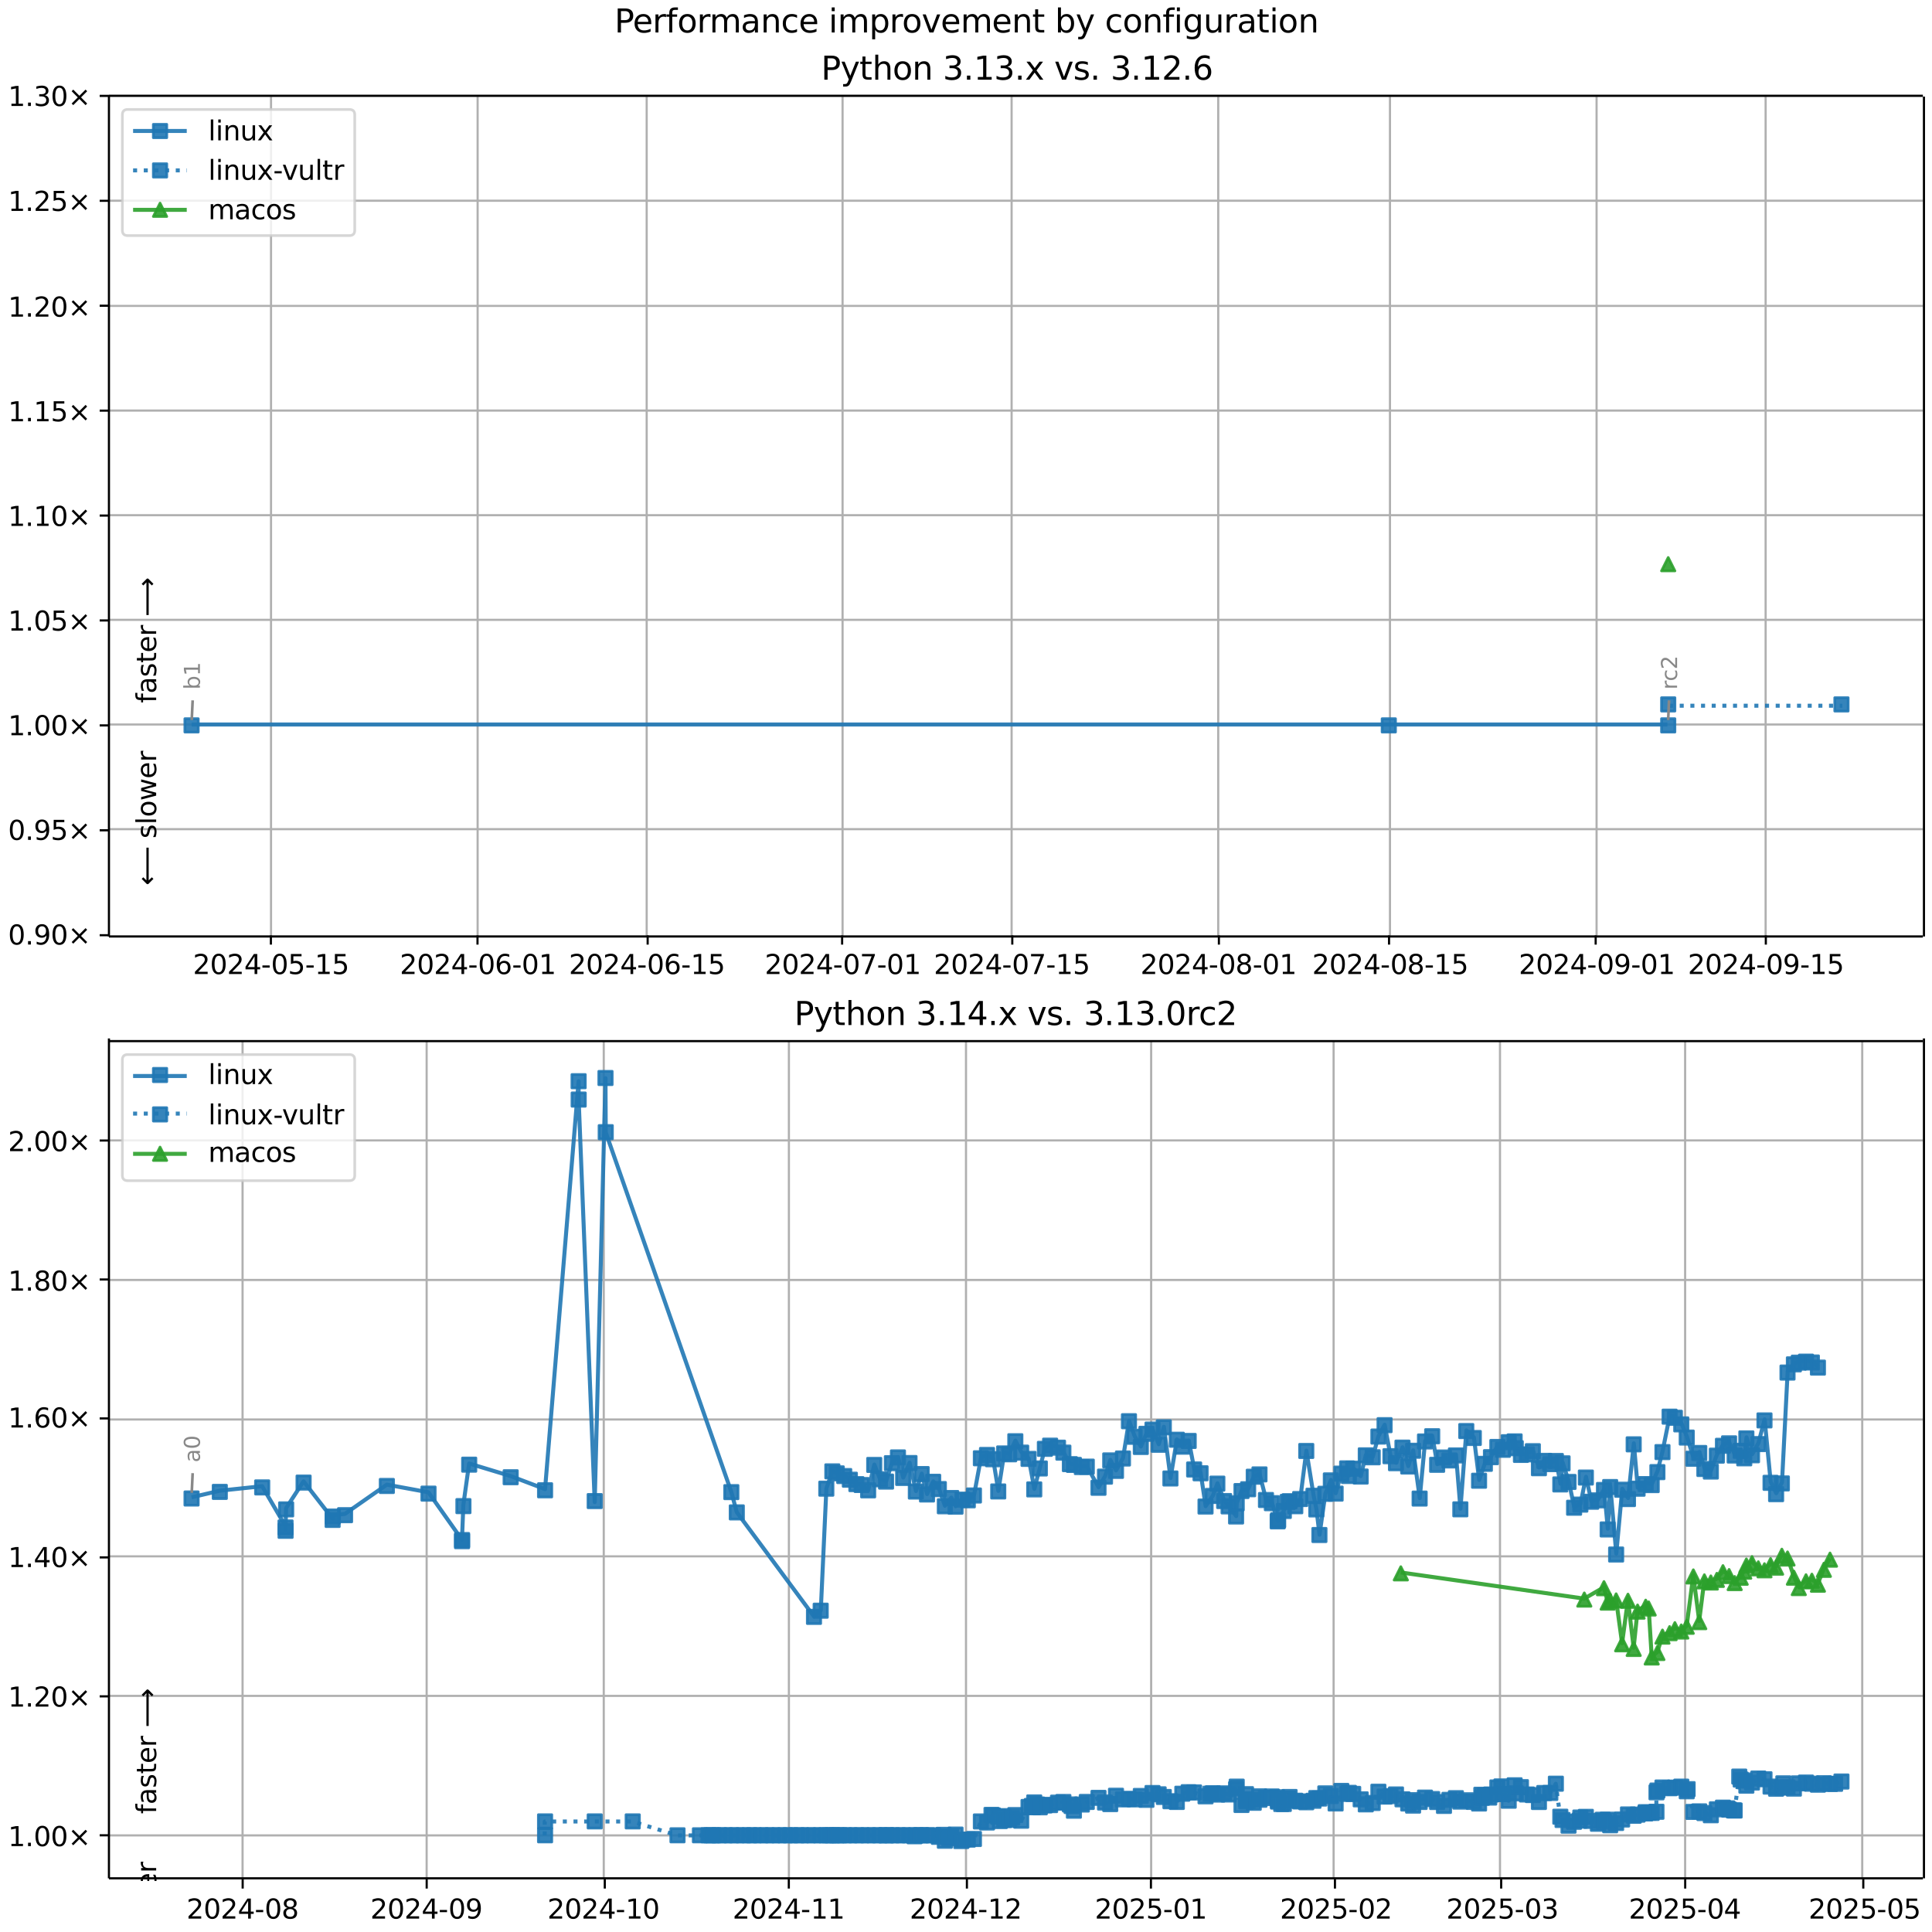 <?xml version="1.0" encoding="UTF-8"?>
<!DOCTYPE svg  PUBLIC '-//W3C//DTD SVG 1.1//EN'  'http://www.w3.org/Graphics/SVG/1.1/DTD/svg11.dtd'>
<svg width="720pt" height="720pt" version="1.1" viewBox="0 0 720 720" xmlns="http://www.w3.org/2000/svg" xmlns:xlink="http://www.w3.org/1999/xlink">
<defs>
<style type="text/css">*{stroke-linejoin: round; stroke-linecap: butt}</style>
</defs>
<path d="m0 720h720v-720h-720z" fill="#fff"/>
<path d="m40.6 349h676v-313h-676z" fill="#fff"/>
<path d="m101 349v-313" clip-path="url(#g)" fill="none" stroke="#b0b0b0" stroke-linecap="square" stroke-width=".8"/>
<defs>
<path id="j" d="m0 0v3.5" stroke="#000" stroke-width=".8"/>
</defs>
<use x="100.953" y="348.529" stroke="#000000" stroke-width=".8" xlink:href="#j"/>
<g transform="translate(71.9 363) scale(.1 -.1)">
<defs>
<path id="d" transform="scale(.016)" d="m1228 531h2203v-531h-2962v531q359 372 979 998 621 627 780 809 303 340 423 576 121 236 121 464 0 372-261 606-261 235-680 235-297 0-627-103-329-103-704-313v638q381 153 712 231 332 78 607 78 725 0 1156-363 431-362 431-968 0-288-108-546-107-257-392-607-78-91-497-524-418-433-1181-1211z"/>
<path id="b" transform="scale(.016)" d="m2034 4250q-487 0-733-480-245-479-245-1442 0-959 245-1439 246-480 733-480 491 0 736 480 246 480 246 1439 0 963-246 1442-245 480-736 480zm0 500q785 0 1199-621 414-620 414-1801 0-1178-414-1799-414-620-1199-620-784 0-1198 620-414 621-414 1799 0 1181 414 1801 414 621 1198 621z"/>
<path id="k" transform="scale(.016)" d="m2419 4116-1594-2491h1594v2491zm-166 550h794v-3041h666v-525h-666v-1100h-628v1100h-2106v609l1940 2957z"/>
<path id="f" transform="scale(.016)" d="m313 2009h1684v-512h-1684v512z"/>
<path id="l" transform="scale(.016)" d="m691 4666h2478v-532h-1900v-1143q137 47 274 70 138 23 276 23 781 0 1237-428 457-428 457-1159 0-753-469-1171-469-417-1322-417-294 0-599 50-304 50-629 150v635q281-153 581-228t634-75q541 0 856 284 316 284 316 772 0 487-316 771-315 285-856 285-253 0-505-56-251-56-513-175v2344z"/>
<path id="e" transform="scale(.016)" d="m794 531h1031v3560l-1122-225v575l1116 225h631v-4135h1031v-531h-2687v531z"/>
</defs>
<use xlink:href="#d"/>
<use transform="translate(63.6)" xlink:href="#b"/>
<use transform="translate(127)" xlink:href="#d"/>
<use transform="translate(191)" xlink:href="#k"/>
<use transform="translate(254)" xlink:href="#f"/>
<use transform="translate(291)" xlink:href="#b"/>
<use transform="translate(354)" xlink:href="#l"/>
<use transform="translate(418)" xlink:href="#f"/>
<use transform="translate(454)" xlink:href="#e"/>
<use transform="translate(518)" xlink:href="#l"/>
</g>
<path d="m178 349v-313" clip-path="url(#g)" fill="none" stroke="#b0b0b0" stroke-linecap="square" stroke-width=".8"/>
<use x="177.953" y="348.529" stroke="#000000" stroke-width=".8" xlink:href="#j"/>
<g transform="translate(149 363) scale(.1 -.1)">
<defs>
<path id="ag" transform="scale(.016)" d="m2113 2584q-425 0-674-291-248-290-248-796 0-503 248-796 249-292 674-292t673 292q248 293 248 796 0 506-248 796-248 291-673 291zm1253 1979v-575q-238 112-480 171-242 60-480 60-625 0-955-422-329-422-376-1275 184 272 462 417 279 145 613 145 703 0 1111-427 408-426 408-1160 0-719-425-1154-425-434-1131-434-810 0-1238 620-428 621-428 1799 0 1106 525 1764t1409 658q238 0 480-47t505-140z"/>
</defs>
<use xlink:href="#d"/>
<use transform="translate(63.6)" xlink:href="#b"/>
<use transform="translate(127)" xlink:href="#d"/>
<use transform="translate(191)" xlink:href="#k"/>
<use transform="translate(254)" xlink:href="#f"/>
<use transform="translate(291)" xlink:href="#b"/>
<use transform="translate(354)" xlink:href="#ag"/>
<use transform="translate(418)" xlink:href="#f"/>
<use transform="translate(454)" xlink:href="#b"/>
<use transform="translate(518)" xlink:href="#e"/>
</g>
<path d="m241 349v-313" clip-path="url(#g)" fill="none" stroke="#b0b0b0" stroke-linecap="square" stroke-width=".8"/>
<use x="241.365" y="348.529" stroke="#000000" stroke-width=".8" xlink:href="#j"/>
<g transform="translate(212 363) scale(.1 -.1)">
<use xlink:href="#d"/>
<use transform="translate(63.6)" xlink:href="#b"/>
<use transform="translate(127)" xlink:href="#d"/>
<use transform="translate(191)" xlink:href="#k"/>
<use transform="translate(254)" xlink:href="#f"/>
<use transform="translate(291)" xlink:href="#b"/>
<use transform="translate(354)" xlink:href="#ag"/>
<use transform="translate(418)" xlink:href="#f"/>
<use transform="translate(454)" xlink:href="#e"/>
<use transform="translate(518)" xlink:href="#l"/>
</g>
<path d="m314 349v-313" clip-path="url(#g)" fill="none" stroke="#b0b0b0" stroke-linecap="square" stroke-width=".8"/>
<use x="313.835" y="348.529" stroke="#000000" stroke-width=".8" xlink:href="#j"/>
<g transform="translate(285 363) scale(.1 -.1)">
<defs>
<path id="am" transform="scale(.016)" d="m525 4666h3e3v-269l-1694-4397h-659l1594 4134h-2241v532z"/>
</defs>
<use xlink:href="#d"/>
<use transform="translate(63.6)" xlink:href="#b"/>
<use transform="translate(127)" xlink:href="#d"/>
<use transform="translate(191)" xlink:href="#k"/>
<use transform="translate(254)" xlink:href="#f"/>
<use transform="translate(291)" xlink:href="#b"/>
<use transform="translate(354)" xlink:href="#am"/>
<use transform="translate(418)" xlink:href="#f"/>
<use transform="translate(454)" xlink:href="#b"/>
<use transform="translate(518)" xlink:href="#e"/>
</g>
<path d="m377 349v-313" clip-path="url(#g)" fill="none" stroke="#b0b0b0" stroke-linecap="square" stroke-width=".8"/>
<use x="377.247" y="348.529" stroke="#000000" stroke-width=".8" xlink:href="#j"/>
<g transform="translate(348 363) scale(.1 -.1)">
<use xlink:href="#d"/>
<use transform="translate(63.6)" xlink:href="#b"/>
<use transform="translate(127)" xlink:href="#d"/>
<use transform="translate(191)" xlink:href="#k"/>
<use transform="translate(254)" xlink:href="#f"/>
<use transform="translate(291)" xlink:href="#b"/>
<use transform="translate(354)" xlink:href="#am"/>
<use transform="translate(418)" xlink:href="#f"/>
<use transform="translate(454)" xlink:href="#e"/>
<use transform="translate(518)" xlink:href="#l"/>
</g>
<path d="m454 349v-313" clip-path="url(#g)" fill="none" stroke="#b0b0b0" stroke-linecap="square" stroke-width=".8"/>
<use x="454.247" y="348.529" stroke="#000000" stroke-width=".8" xlink:href="#j"/>
<g transform="translate(425 363) scale(.1 -.1)">
<defs>
<path id="af" transform="scale(.016)" d="m2034 2216q-450 0-708-241-257-241-257-662 0-422 257-663 258-241 708-241t709 242q260 243 260 662 0 421-258 662-257 241-711 241zm-631 268q-406 100-633 378-226 279-226 679 0 559 398 884 399 325 1092 325 697 0 1094-325t397-884q0-400-227-679-226-278-629-378 456-106 710-416 255-309 255-755 0-679-414-1042-414-362-1186-362-771 0-1186 362-414 363-414 1042 0 446 256 755 257 310 713 416zm-231 997q0-362 226-565 227-203 636-203 407 0 636 203 230 203 230 565 0 363-230 566-229 203-636 203-409 0-636-203-226-203-226-566z"/>
</defs>
<use xlink:href="#d"/>
<use transform="translate(63.6)" xlink:href="#b"/>
<use transform="translate(127)" xlink:href="#d"/>
<use transform="translate(191)" xlink:href="#k"/>
<use transform="translate(254)" xlink:href="#f"/>
<use transform="translate(291)" xlink:href="#b"/>
<use transform="translate(354)" xlink:href="#af"/>
<use transform="translate(418)" xlink:href="#f"/>
<use transform="translate(454)" xlink:href="#b"/>
<use transform="translate(518)" xlink:href="#e"/>
</g>
<path d="m518 349v-313" clip-path="url(#g)" fill="none" stroke="#b0b0b0" stroke-linecap="square" stroke-width=".8"/>
<use x="517.659" y="348.529" stroke="#000000" stroke-width=".8" xlink:href="#j"/>
<g transform="translate(489 363) scale(.1 -.1)">
<use xlink:href="#d"/>
<use transform="translate(63.6)" xlink:href="#b"/>
<use transform="translate(127)" xlink:href="#d"/>
<use transform="translate(191)" xlink:href="#k"/>
<use transform="translate(254)" xlink:href="#f"/>
<use transform="translate(291)" xlink:href="#b"/>
<use transform="translate(354)" xlink:href="#af"/>
<use transform="translate(418)" xlink:href="#f"/>
<use transform="translate(454)" xlink:href="#e"/>
<use transform="translate(518)" xlink:href="#l"/>
</g>
<path d="m595 349v-313" clip-path="url(#g)" fill="none" stroke="#b0b0b0" stroke-linecap="square" stroke-width=".8"/>
<use x="594.659" y="348.529" stroke="#000000" stroke-width=".8" xlink:href="#j"/>
<g transform="translate(566 363) scale(.1 -.1)">
<defs>
<path id="ad" transform="scale(.016)" d="m703 97v575q238-113 481-172 244-59 479-59 625 0 954 420 330 420 377 1277-181-269-460-413-278-144-615-144-700 0-1108 423-408 424-408 1159 0 718 425 1152 425 435 1131 435 810 0 1236-621 427-620 427-1801 0-1103-524-1761-523-658-1407-658-238 0-482 47-243 47-506 141zm1256 1978q425 0 673 290 249 291 249 798 0 503-249 795-248 292-673 292t-673-292-248-795q0-507 248-798 248-290 673-290z"/>
</defs>
<use xlink:href="#d"/>
<use transform="translate(63.6)" xlink:href="#b"/>
<use transform="translate(127)" xlink:href="#d"/>
<use transform="translate(191)" xlink:href="#k"/>
<use transform="translate(254)" xlink:href="#f"/>
<use transform="translate(291)" xlink:href="#b"/>
<use transform="translate(354)" xlink:href="#ad"/>
<use transform="translate(418)" xlink:href="#f"/>
<use transform="translate(454)" xlink:href="#b"/>
<use transform="translate(518)" xlink:href="#e"/>
</g>
<path d="m658 349v-313" clip-path="url(#g)" fill="none" stroke="#b0b0b0" stroke-linecap="square" stroke-width=".8"/>
<use x="658.071" y="348.529" stroke="#000000" stroke-width=".8" xlink:href="#j"/>
<g transform="translate(629 363) scale(.1 -.1)">
<use xlink:href="#d"/>
<use transform="translate(63.6)" xlink:href="#b"/>
<use transform="translate(127)" xlink:href="#d"/>
<use transform="translate(191)" xlink:href="#k"/>
<use transform="translate(254)" xlink:href="#f"/>
<use transform="translate(291)" xlink:href="#b"/>
<use transform="translate(354)" xlink:href="#ad"/>
<use transform="translate(418)" xlink:href="#f"/>
<use transform="translate(454)" xlink:href="#e"/>
<use transform="translate(518)" xlink:href="#l"/>
</g>
<path d="m40.6 349h676" clip-path="url(#g)" fill="none" stroke="#b0b0b0" stroke-linecap="square" stroke-width=".8"/>
<defs>
<path id="m" d="m0 0h-3.5" stroke="#000" stroke-width=".8"/>
</defs>
<use x="40.646" y="348.529" stroke="#000000" stroke-width=".8" xlink:href="#m"/>
<g transform="translate(3 352) scale(.1 -.1)">
<defs>
<path id="h" transform="scale(.016)" d="m684 794h660v-794h-660v794z"/>
<path id="n" transform="scale(.016)" d="m4488 3438-1429-1435 1429-1428-372-378-1435 1434-1434-1434-369 378 1425 1428-1425 1435 369 378 1434-1435 1435 1435 372-378z"/>
</defs>
<use xlink:href="#b"/>
<use transform="translate(63.6)" xlink:href="#h"/>
<use transform="translate(95.4)" xlink:href="#ad"/>
<use transform="translate(159)" xlink:href="#b"/>
<use transform="translate(223)" xlink:href="#n"/>
</g>
<path d="m40.6 309h676" clip-path="url(#g)" fill="none" stroke="#b0b0b0" stroke-linecap="square" stroke-width=".8"/>
<use x="40.646" y="309.429" stroke="#000000" stroke-width=".8" xlink:href="#m"/>
<g transform="translate(3 313) scale(.1 -.1)">
<use xlink:href="#b"/>
<use transform="translate(63.6)" xlink:href="#h"/>
<use transform="translate(95.4)" xlink:href="#ad"/>
<use transform="translate(159)" xlink:href="#l"/>
<use transform="translate(223)" xlink:href="#n"/>
</g>
<path d="m40.6 270h676" clip-path="url(#g)" fill="none" stroke="#b0b0b0" stroke-linecap="square" stroke-width=".8"/>
<use x="40.646" y="270.33" stroke="#000000" stroke-width=".8" xlink:href="#m"/>
<g transform="translate(3 274) scale(.1 -.1)">
<use xlink:href="#e"/>
<use transform="translate(63.6)" xlink:href="#h"/>
<use transform="translate(95.4)" xlink:href="#b"/>
<use transform="translate(159)" xlink:href="#b"/>
<use transform="translate(223)" xlink:href="#n"/>
</g>
<path d="m40.6 231h676" clip-path="url(#g)" fill="none" stroke="#b0b0b0" stroke-linecap="square" stroke-width=".8"/>
<use x="40.646" y="231.23" stroke="#000000" stroke-width=".8" xlink:href="#m"/>
<g transform="translate(3 235) scale(.1 -.1)">
<use xlink:href="#e"/>
<use transform="translate(63.6)" xlink:href="#h"/>
<use transform="translate(95.4)" xlink:href="#b"/>
<use transform="translate(159)" xlink:href="#l"/>
<use transform="translate(223)" xlink:href="#n"/>
</g>
<path d="m40.6 192h676" clip-path="url(#g)" fill="none" stroke="#b0b0b0" stroke-linecap="square" stroke-width=".8"/>
<use x="40.646" y="192.131" stroke="#000000" stroke-width=".8" xlink:href="#m"/>
<g transform="translate(3 196) scale(.1 -.1)">
<use xlink:href="#e"/>
<use transform="translate(63.6)" xlink:href="#h"/>
<use transform="translate(95.4)" xlink:href="#e"/>
<use transform="translate(159)" xlink:href="#b"/>
<use transform="translate(223)" xlink:href="#n"/>
</g>
<path d="m40.6 153h676" clip-path="url(#g)" fill="none" stroke="#b0b0b0" stroke-linecap="square" stroke-width=".8"/>
<use x="40.646" y="153.031" stroke="#000000" stroke-width=".8" xlink:href="#m"/>
<g transform="translate(3 157) scale(.1 -.1)">
<use xlink:href="#e"/>
<use transform="translate(63.6)" xlink:href="#h"/>
<use transform="translate(95.4)" xlink:href="#e"/>
<use transform="translate(159)" xlink:href="#l"/>
<use transform="translate(223)" xlink:href="#n"/>
</g>
<path d="m40.6 114h676" clip-path="url(#g)" fill="none" stroke="#b0b0b0" stroke-linecap="square" stroke-width=".8"/>
<use x="40.646" y="113.932" stroke="#000000" stroke-width=".8" xlink:href="#m"/>
<g transform="translate(3 118) scale(.1 -.1)">
<use xlink:href="#e"/>
<use transform="translate(63.6)" xlink:href="#h"/>
<use transform="translate(95.4)" xlink:href="#d"/>
<use transform="translate(159)" xlink:href="#b"/>
<use transform="translate(223)" xlink:href="#n"/>
</g>
<path d="m40.6 74.8h676" clip-path="url(#g)" fill="none" stroke="#b0b0b0" stroke-linecap="square" stroke-width=".8"/>
<use x="40.646" y="74.832" stroke="#000000" stroke-width=".8" xlink:href="#m"/>
<g transform="translate(3 78.6) scale(.1 -.1)">
<use xlink:href="#e"/>
<use transform="translate(63.6)" xlink:href="#h"/>
<use transform="translate(95.4)" xlink:href="#d"/>
<use transform="translate(159)" xlink:href="#l"/>
<use transform="translate(223)" xlink:href="#n"/>
</g>
<path d="m40.6 35.7h676" clip-path="url(#g)" fill="none" stroke="#b0b0b0" stroke-linecap="square" stroke-width=".8"/>
<use x="40.646" y="35.733" stroke="#000000" stroke-width=".8" xlink:href="#m"/>
<g transform="translate(3 39.5) scale(.1 -.1)">
<defs>
<path id="v" transform="scale(.016)" d="m2597 2516q453-97 707-404 255-306 255-756 0-690-475-1069-475-378-1350-378-293 0-604 58t-642 174v609q262-153 574-231 313-78 654-78 593 0 904 234t311 681q0 413-289 645-289 233-804 233h-544v519h569q465 0 712 186t247 536q0 359-255 551-254 193-729 193-260 0-557-57-297-56-653-174v562q360 100 674 150t592 50q719 0 1137-327 419-326 419-882 0-388-222-655t-631-370z"/>
</defs>
<use xlink:href="#e"/>
<use transform="translate(63.6)" xlink:href="#h"/>
<use transform="translate(95.4)" xlink:href="#v"/>
<use transform="translate(159)" xlink:href="#b"/>
<use transform="translate(223)" xlink:href="#n"/>
</g>
<path d="m71.4 270h446 104" clip-path="url(#g)" fill="none" stroke="#1f77b4" stroke-linecap="square" stroke-opacity=".9" stroke-width="1.5"/>
<defs>
<path id="a" d="m-2.5 2.5h5v-5h-5z" stroke="#1f77b4" stroke-opacity=".9"/>
</defs>
<g clip-path="url(#g)" fill="#1f77b4" fill-opacity=".9" stroke="#1f77b4" stroke-opacity=".9">
<use x="71.389" y="270.33" xlink:href="#a"/>
<use x="517.569" y="270.33" xlink:href="#a"/>
<use x="621.695" y="270.33" xlink:href="#a"/>
</g>
<g stroke="#1f77b4" stroke-opacity=".9">
<path d="m622 263h64.6" clip-path="url(#g)" fill="none" stroke-dasharray="1.5,2.475" stroke-width="1.5"/>
<g clip-path="url(#g)" fill="#1f77b4" fill-opacity=".9">
<use x="621.695" y="262.51" xlink:href="#a"/>
<use x="686.256" y="262.51" xlink:href="#a"/>
</g>
</g>
<path d="m622 210" clip-path="url(#g)" fill="none" stroke="#2ca02c" stroke-linecap="square" stroke-opacity=".9" stroke-width="1.5"/>
<defs>
<path id="c" d="m0-2.5-2.5 5h5z" stroke="#2ca02c" stroke-opacity=".9"/>
</defs>
<g clip-path="url(#g)">
<use x="621.695" y="210.261" fill="#2ca02c" fill-opacity=".9" stroke="#2ca02c" stroke-opacity=".9" xlink:href="#c"/>
</g>
<path d="m40.6 349v-313" fill="none" stroke="#000" stroke-linecap="square" stroke-width=".8"/>
<path d="m717 349v-313" fill="none" stroke="#000" stroke-linecap="square" stroke-width=".8"/>
<path d="m40.6 349h676" fill="none" stroke="#000" stroke-linecap="square" stroke-width=".8"/>
<path d="m40.6 35.7h676" fill="none" stroke="#000" stroke-linecap="square" stroke-width=".8"/>
<path d="m71.8 261-0.348 7.35" fill="none" stroke="#888" stroke-linecap="round"/>
<g transform="translate(74.5 257) rotate(-90) scale(.08 -.08)" fill="#888">
<defs>
<path id="al" transform="scale(.016)" d="m3116 1747q0 634-261 995t-717 361q-457 0-718-361t-261-995 261-995 718-361q456 0 717 361t261 995zm-1957 1222q182 312 458 463 277 152 661 152 638 0 1036-506 399-506 399-1331t-399-1332q-398-506-1036-506-384 0-661 152-276 152-458 464v-525h-578v4863h578v-1894z"/>
</defs>
<use xlink:href="#al"/>
<use transform="translate(63.5)" xlink:href="#e"/>
</g>
<path d="m622 261-0.326 7.34" fill="none" stroke="#888" stroke-linecap="round"/>
<g transform="translate(625 257) rotate(-90) scale(.08 -.08)" fill="#888">
<defs>
<path id="o" transform="scale(.016)" d="m2631 2963q-97 56-211 82-114 27-251 27-488 0-749-317t-261-911v-1844h-578v3500h578v-544q182 319 472 473 291 155 707 155 59 0 131-8 72-7 159-23l3-590z"/>
<path id="aa" transform="scale(.016)" d="m3122 3366v-538q-244 135-489 202t-495 67q-560 0-870-355-309-354-309-995t309-996q310-354 870-354 250 0 495 67t489 202v-532q-241-112-499-168-257-57-548-57-791 0-1257 497-465 497-465 1341 0 856 470 1346 471 491 1290 491 265 0 518-55 253-54 491-163z"/>
</defs>
<use xlink:href="#o"/>
<use transform="translate(38.9)" xlink:href="#aa"/>
<use transform="translate(93.8)" xlink:href="#d"/>
</g>
<g clip-path="url(#g)">
<g transform="translate(58.2 262) rotate(-90) scale(.1 -.1)">
<defs>
<path id="ae" transform="scale(.016)" d="m2375 4863v-479h-550q-309 0-430-125-120-125-120-450v-309h947v-447h-947v-3053h-578v3053h-550v447h550v244q0 584 272 851 272 268 862 268h544z"/>
<path id="y" transform="scale(.016)" d="m2194 1759q-697 0-966-159t-269-544q0-306 202-486 202-179 548-179 479 0 768 339t289 901v128h-572zm1147 238v-2e3h-575v531q-197-318-491-470t-719-152q-537 0-855 302-317 302-317 808 0 590 395 890 396 300 1180 300h807v57q0 397-261 614t-733 217q-300 0-585-72-284-72-546-216v532q315 122 612 182 297 61 578 61 760 0 1135-394 375-393 375-1193z"/>
<path id="s" transform="scale(.016)" d="m2834 3397v-544q-243 125-506 187-262 63-544 63-428 0-642-131t-214-394q0-200 153-314t616-217l197-44q612-131 870-370t258-667q0-488-386-773-386-284-1061-284-281 0-586 55t-642 164v594q319-166 628-249 309-82 613-82 406 0 624 139 219 139 219 392 0 234-158 359-157 125-692 241l-200 47q-534 112-772 345-237 233-237 639 0 494 350 762 350 269 994 269 318 0 599-47 282-46 519-140z"/>
<path id="r" transform="scale(.016)" d="m1172 4494v-994h1184v-447h-1184v-1900q0-428 117-550t477-122h590v-481h-590q-666 0-919 248-253 249-253 905v1900h-422v447h422v994h578z"/>
<path id="u" transform="scale(.016)" d="m3597 1894v-281h-2644q38-594 358-905t892-311q331 0 642 81t618 244v-544q-310-131-635-200t-659-69q-838 0-1327 487-489 488-489 1320 0 859 464 1363 464 505 1252 505 706 0 1117-455 411-454 411-1235zm-575 169q-6 471-264 752-258 282-683 282-481 0-770-272t-333-766l2050 4z"/>
<path id="an" transform="scale(.016)" d="m8863 2147v-281l-1229-1228-375 375 729 728h-7622v531h7622l-729 728 375 375 1229-1228z"/>
</defs>
<use xlink:href="#ae"/>
<use transform="translate(35.2)" xlink:href="#y"/>
<use transform="translate(96.5)" xlink:href="#s"/>
<use transform="translate(149)" xlink:href="#r"/>
<use transform="translate(188)" xlink:href="#u"/>
<use transform="translate(249)" xlink:href="#o"/>
<use transform="translate(290)" xlink:href="#DejaVuSans-20"/>
<use transform="translate(322)" xlink:href="#an"/>
</g>
</g>
<g clip-path="url(#g)">
<g transform="translate(58.2 330) rotate(-90) scale(.1 -.1)">
<defs>
<path id="ao" transform="scale(.016)" d="m313 1866v281l1228 1228 375-375-728-728h7621v-531h-7621l728-728-375-375-1228 1228z"/>
<path id="t" transform="scale(.016)" d="m603 4863h575v-4863h-575v4863z"/>
<path id="p" transform="scale(.016)" d="m1959 3097q-462 0-731-361t-269-989 267-989q268-361 733-361 460 0 728 362 269 363 269 988 0 622-269 986-268 364-728 364zm0 487q750 0 1178-488 429-487 429-1349 0-859-429-1349-428-489-1178-489-753 0-1180 489-426 490-426 1349 0 862 426 1349 427 488 1180 488z"/>
<path id="aj" transform="scale(.016)" d="m269 3500h575l719-2731 715 2731h678l719-2731 716 2731h575l-916-3500h-678l-753 2869-756-2869h-679l-915 3500z"/>
</defs>
<use xlink:href="#ao"/>
<use transform="translate(143)" xlink:href="#DejaVuSans-20"/>
<use transform="translate(175)" xlink:href="#s"/>
<use transform="translate(227)" xlink:href="#t"/>
<use transform="translate(255)" xlink:href="#p"/>
<use transform="translate(316)" xlink:href="#aj"/>
<use transform="translate(398)" xlink:href="#u"/>
<use transform="translate(460)" xlink:href="#o"/>
</g>
</g>
<g transform="translate(306 29.7) scale(.12 -.12)">
<defs>
<path id="ai" transform="scale(.016)" d="m1259 4147v-1753h794q441 0 681 228 241 228 241 650 0 419-241 647-240 228-681 228h-794zm-631 519h1425q785 0 1186-355 402-355 402-1039 0-691-402-1044-401-353-1186-353h-794v-1875h-631v4666z"/>
<path id="ah" transform="scale(.016)" d="m2059-325q-243-625-475-815-231-191-618-191h-460v481h338q237 0 368 113 132 112 291 531l103 262-1415 3444h609l1094-2737 1094 2737h609l-1538-3825z"/>
<path id="ak" transform="scale(.016)" d="m3513 2113v-2113h-575v2094q0 497-194 743-194 247-581 247-466 0-735-297-269-296-269-809v-1978h-578v4863h578v-1907q207 316 486 472 280 156 646 156 603 0 912-373 310-373 310-1098z"/>
<path id="q" transform="scale(.016)" d="m3513 2113v-2113h-575v2094q0 497-194 743-194 247-581 247-466 0-735-297-269-296-269-809v-1978h-578v3500h578v-544q207 316 486 472 280 156 646 156 603 0 912-373 310-373 310-1098z"/>
<path id="z" transform="scale(.016)" d="m3513 3500-1266-1703 1331-1797h-678l-1019 1375-1018-1375h-679l1360 1831-1244 1669h678l928-1247 928 1247h679z"/>
<path id="ab" transform="scale(.016)" d="m191 3500h609l1094-2937 1094 2937h609l-1313-3500h-781l-1312 3500z"/>
</defs>
<use xlink:href="#ai"/>
<use transform="translate(60.3)" xlink:href="#ah"/>
<use transform="translate(119)" xlink:href="#r"/>
<use transform="translate(159)" xlink:href="#ak"/>
<use transform="translate(222)" xlink:href="#p"/>
<use transform="translate(283)" xlink:href="#q"/>
<use transform="translate(347)" xlink:href="#DejaVuSans-20"/>
<use transform="translate(378)" xlink:href="#v"/>
<use transform="translate(442)" xlink:href="#h"/>
<use transform="translate(474)" xlink:href="#e"/>
<use transform="translate(537)" xlink:href="#v"/>
<use transform="translate(601)" xlink:href="#h"/>
<use transform="translate(633)" xlink:href="#z"/>
<use transform="translate(692)" xlink:href="#DejaVuSans-20"/>
<use transform="translate(724)" xlink:href="#ab"/>
<use transform="translate(783)" xlink:href="#s"/>
<use transform="translate(835)" xlink:href="#h"/>
<use transform="translate(867)" xlink:href="#DejaVuSans-20"/>
<use transform="translate(899)" xlink:href="#v"/>
<use transform="translate(962)" xlink:href="#h"/>
<use transform="translate(994)" xlink:href="#e"/>
<use transform="translate(1058)" xlink:href="#d"/>
<use transform="translate(1121)" xlink:href="#h"/>
<use transform="translate(1153)" xlink:href="#ag"/>
</g>
<path d="m47.6 87.8h82.6q2 0 2-2v-43q0-2-2-2h-82.6q-2 0-2 2v43q0 2 2 2z" fill="#fff" opacity=".8" stroke="#ccc"/>
<path d="m49.6 48.8h10 10" fill="none" stroke="#1f77b4" stroke-linecap="square" stroke-opacity=".9" stroke-width="1.5"/>
<use x="59.646" y="48.831" fill="#1f77b4" fill-opacity=".9" stroke="#1f77b4" stroke-opacity=".9" xlink:href="#a"/>
<g transform="translate(77.6 52.3) scale(.1 -.1)">
<defs>
<path id="x" transform="scale(.016)" d="m603 3500h575v-3500h-575v3500zm0 1363h575v-729h-575v729z"/>
<path id="w" transform="scale(.016)" d="m544 1381v2119h575v-2097q0-497 193-746 194-248 582-248 465 0 735 297 271 297 271 810v1984h575v-3500h-575v538q-209-319-486-474-276-155-642-155-603 0-916 375-312 375-312 1097zm1447 2203z"/>
</defs>
<use xlink:href="#t"/>
<use transform="translate(27.8)" xlink:href="#x"/>
<use transform="translate(55.6)" xlink:href="#q"/>
<use transform="translate(119)" xlink:href="#w"/>
<use transform="translate(182)" xlink:href="#z"/>
</g>
<path d="m49.6 63.5h10 10" fill="none" stroke="#1f77b4" stroke-dasharray="1.5,2.475" stroke-opacity=".9" stroke-width="1.5"/>
<use x="59.646" y="63.509" fill="#1f77b4" fill-opacity=".9" stroke="#1f77b4" stroke-opacity=".9" xlink:href="#a"/>
<g transform="translate(77.6 67) scale(.1 -.1)">
<use xlink:href="#t"/>
<use transform="translate(27.8)" xlink:href="#x"/>
<use transform="translate(55.6)" xlink:href="#q"/>
<use transform="translate(119)" xlink:href="#w"/>
<use transform="translate(182)" xlink:href="#z"/>
<use transform="translate(242)" xlink:href="#f"/>
<use transform="translate(275)" xlink:href="#ab"/>
<use transform="translate(334)" xlink:href="#w"/>
<use transform="translate(398)" xlink:href="#t"/>
<use transform="translate(425)" xlink:href="#r"/>
<use transform="translate(465)" xlink:href="#o"/>
</g>
<path d="m49.6 78.2h10 10" fill="none" stroke="#2ca02c" stroke-linecap="square" stroke-opacity=".9" stroke-width="1.5"/>
<use x="59.646" y="78.187" fill="#2ca02c" fill-opacity=".9" stroke="#2ca02c" stroke-opacity=".9" xlink:href="#c"/>
<g transform="translate(77.6 81.7) scale(.1 -.1)">
<defs>
<path id="ac" transform="scale(.016)" d="m3328 2828q216 388 516 572t706 184q547 0 844-383 297-382 297-1088v-2113h-578v2094q0 503-179 746-178 244-543 244-447 0-707-297-259-296-259-809v-1978h-578v2094q0 506-178 748t-550 242q-441 0-701-298-259-298-259-808v-1978h-578v3500h578v-544q197 322 472 475t653 153q382 0 649-194 267-193 395-562z"/>
</defs>
<use xlink:href="#ac"/>
<use transform="translate(97.4)" xlink:href="#y"/>
<use transform="translate(159)" xlink:href="#aa"/>
<use transform="translate(214)" xlink:href="#p"/>
<use transform="translate(275)" xlink:href="#s"/>
</g>
<path d="m40.6 700h676v-313h-676z" fill="#fff"/>
<path d="m90.4 700v-313" clip-path="url(#i)" fill="none" stroke="#b0b0b0" stroke-linecap="square" stroke-width=".8"/>
<use x="90.436" y="700.322" stroke="#000000" stroke-width=".8" xlink:href="#j"/>
<g transform="translate(69.5 715) scale(.1 -.1)">
<use xlink:href="#d"/>
<use transform="translate(63.6)" xlink:href="#b"/>
<use transform="translate(127)" xlink:href="#d"/>
<use transform="translate(191)" xlink:href="#k"/>
<use transform="translate(254)" xlink:href="#f"/>
<use transform="translate(291)" xlink:href="#b"/>
<use transform="translate(354)" xlink:href="#af"/>
</g>
<path d="m159 700v-313" clip-path="url(#i)" fill="none" stroke="#b0b0b0" stroke-linecap="square" stroke-width=".8"/>
<use x="159.017" y="700.322" stroke="#000000" stroke-width=".8" xlink:href="#j"/>
<g transform="translate(138 715) scale(.1 -.1)">
<use xlink:href="#d"/>
<use transform="translate(63.6)" xlink:href="#b"/>
<use transform="translate(127)" xlink:href="#d"/>
<use transform="translate(191)" xlink:href="#k"/>
<use transform="translate(254)" xlink:href="#f"/>
<use transform="translate(291)" xlink:href="#b"/>
<use transform="translate(354)" xlink:href="#ad"/>
</g>
<path d="m225 700v-313" clip-path="url(#i)" fill="none" stroke="#b0b0b0" stroke-linecap="square" stroke-width=".8"/>
<use x="225.386" y="700.322" stroke="#000000" stroke-width=".8" xlink:href="#j"/>
<g transform="translate(204 715) scale(.1 -.1)">
<use xlink:href="#d"/>
<use transform="translate(63.6)" xlink:href="#b"/>
<use transform="translate(127)" xlink:href="#d"/>
<use transform="translate(191)" xlink:href="#k"/>
<use transform="translate(254)" xlink:href="#f"/>
<use transform="translate(291)" xlink:href="#e"/>
<use transform="translate(354)" xlink:href="#b"/>
</g>
<path d="m294 700v-313" clip-path="url(#i)" fill="none" stroke="#b0b0b0" stroke-linecap="square" stroke-width=".8"/>
<use x="293.968" y="700.322" stroke="#000000" stroke-width=".8" xlink:href="#j"/>
<g transform="translate(273 715) scale(.1 -.1)">
<use xlink:href="#d"/>
<use transform="translate(63.6)" xlink:href="#b"/>
<use transform="translate(127)" xlink:href="#d"/>
<use transform="translate(191)" xlink:href="#k"/>
<use transform="translate(254)" xlink:href="#f"/>
<use transform="translate(291)" xlink:href="#e"/>
<use transform="translate(354)" xlink:href="#e"/>
</g>
<path d="m360 700v-313" clip-path="url(#i)" fill="none" stroke="#b0b0b0" stroke-linecap="square" stroke-width=".8"/>
<use x="360.337" y="700.322" stroke="#000000" stroke-width=".8" xlink:href="#j"/>
<g transform="translate(339 715) scale(.1 -.1)">
<use xlink:href="#d"/>
<use transform="translate(63.6)" xlink:href="#b"/>
<use transform="translate(127)" xlink:href="#d"/>
<use transform="translate(191)" xlink:href="#k"/>
<use transform="translate(254)" xlink:href="#f"/>
<use transform="translate(291)" xlink:href="#e"/>
<use transform="translate(354)" xlink:href="#d"/>
</g>
<path d="m429 700v-313" clip-path="url(#i)" fill="none" stroke="#b0b0b0" stroke-linecap="square" stroke-width=".8"/>
<use x="428.918" y="700.322" stroke="#000000" stroke-width=".8" xlink:href="#j"/>
<g transform="translate(408 715) scale(.1 -.1)">
<use xlink:href="#d"/>
<use transform="translate(63.6)" xlink:href="#b"/>
<use transform="translate(127)" xlink:href="#d"/>
<use transform="translate(191)" xlink:href="#l"/>
<use transform="translate(254)" xlink:href="#f"/>
<use transform="translate(291)" xlink:href="#b"/>
<use transform="translate(354)" xlink:href="#e"/>
</g>
<path d="m497 700v-313" clip-path="url(#i)" fill="none" stroke="#b0b0b0" stroke-linecap="square" stroke-width=".8"/>
<use x="497.499" y="700.322" stroke="#000000" stroke-width=".8" xlink:href="#j"/>
<g transform="translate(477 715) scale(.1 -.1)">
<use xlink:href="#d"/>
<use transform="translate(63.6)" xlink:href="#b"/>
<use transform="translate(127)" xlink:href="#d"/>
<use transform="translate(191)" xlink:href="#l"/>
<use transform="translate(254)" xlink:href="#f"/>
<use transform="translate(291)" xlink:href="#b"/>
<use transform="translate(354)" xlink:href="#d"/>
</g>
<path d="m559 700v-313" clip-path="url(#i)" fill="none" stroke="#b0b0b0" stroke-linecap="square" stroke-width=".8"/>
<use x="559.443" y="700.322" stroke="#000000" stroke-width=".8" xlink:href="#j"/>
<g transform="translate(539 715) scale(.1 -.1)">
<use xlink:href="#d"/>
<use transform="translate(63.6)" xlink:href="#b"/>
<use transform="translate(127)" xlink:href="#d"/>
<use transform="translate(191)" xlink:href="#l"/>
<use transform="translate(254)" xlink:href="#f"/>
<use transform="translate(291)" xlink:href="#b"/>
<use transform="translate(354)" xlink:href="#v"/>
</g>
<path d="m628 700v-313" clip-path="url(#i)" fill="none" stroke="#b0b0b0" stroke-linecap="square" stroke-width=".8"/>
<use x="628.025" y="700.322" stroke="#000000" stroke-width=".8" xlink:href="#j"/>
<g transform="translate(607 715) scale(.1 -.1)">
<use xlink:href="#d"/>
<use transform="translate(63.6)" xlink:href="#b"/>
<use transform="translate(127)" xlink:href="#d"/>
<use transform="translate(191)" xlink:href="#l"/>
<use transform="translate(254)" xlink:href="#f"/>
<use transform="translate(291)" xlink:href="#b"/>
<use transform="translate(354)" xlink:href="#k"/>
</g>
<path d="m694 700v-313" clip-path="url(#i)" fill="none" stroke="#b0b0b0" stroke-linecap="square" stroke-width=".8"/>
<use x="694.394" y="700.322" stroke="#000000" stroke-width=".8" xlink:href="#j"/>
<g transform="translate(674 715) scale(.1 -.1)">
<use xlink:href="#d"/>
<use transform="translate(63.6)" xlink:href="#b"/>
<use transform="translate(127)" xlink:href="#d"/>
<use transform="translate(191)" xlink:href="#l"/>
<use transform="translate(254)" xlink:href="#f"/>
<use transform="translate(291)" xlink:href="#b"/>
<use transform="translate(354)" xlink:href="#l"/>
</g>
<path d="m40.6 684h676" clip-path="url(#i)" fill="none" stroke="#b0b0b0" stroke-linecap="square" stroke-width=".8"/>
<use x="40.646" y="683.96" stroke="#000000" stroke-width=".8" xlink:href="#m"/>
<g transform="translate(3 688) scale(.1 -.1)">
<use xlink:href="#e"/>
<use transform="translate(63.6)" xlink:href="#h"/>
<use transform="translate(95.4)" xlink:href="#b"/>
<use transform="translate(159)" xlink:href="#b"/>
<use transform="translate(223)" xlink:href="#n"/>
</g>
<path d="m40.6 632h676" clip-path="url(#i)" fill="none" stroke="#b0b0b0" stroke-linecap="square" stroke-width=".8"/>
<use x="40.646" y="632.175" stroke="#000000" stroke-width=".8" xlink:href="#m"/>
<g transform="translate(3 636) scale(.1 -.1)">
<use xlink:href="#e"/>
<use transform="translate(63.6)" xlink:href="#h"/>
<use transform="translate(95.4)" xlink:href="#d"/>
<use transform="translate(159)" xlink:href="#b"/>
<use transform="translate(223)" xlink:href="#n"/>
</g>
<path d="m40.6 580h676" clip-path="url(#i)" fill="none" stroke="#b0b0b0" stroke-linecap="square" stroke-width=".8"/>
<use x="40.646" y="580.391" stroke="#000000" stroke-width=".8" xlink:href="#m"/>
<g transform="translate(3 584) scale(.1 -.1)">
<use xlink:href="#e"/>
<use transform="translate(63.6)" xlink:href="#h"/>
<use transform="translate(95.4)" xlink:href="#k"/>
<use transform="translate(159)" xlink:href="#b"/>
<use transform="translate(223)" xlink:href="#n"/>
</g>
<path d="m40.6 529h676" clip-path="url(#i)" fill="none" stroke="#b0b0b0" stroke-linecap="square" stroke-width=".8"/>
<use x="40.646" y="528.607" stroke="#000000" stroke-width=".8" xlink:href="#m"/>
<g transform="translate(3 532) scale(.1 -.1)">
<use xlink:href="#e"/>
<use transform="translate(63.6)" xlink:href="#h"/>
<use transform="translate(95.4)" xlink:href="#ag"/>
<use transform="translate(159)" xlink:href="#b"/>
<use transform="translate(223)" xlink:href="#n"/>
</g>
<path d="m40.6 477h676" clip-path="url(#i)" fill="none" stroke="#b0b0b0" stroke-linecap="square" stroke-width=".8"/>
<use x="40.646" y="476.823" stroke="#000000" stroke-width=".8" xlink:href="#m"/>
<g transform="translate(3 481) scale(.1 -.1)">
<use xlink:href="#e"/>
<use transform="translate(63.6)" xlink:href="#h"/>
<use transform="translate(95.4)" xlink:href="#af"/>
<use transform="translate(159)" xlink:href="#b"/>
<use transform="translate(223)" xlink:href="#n"/>
</g>
<path d="m40.6 425h676" clip-path="url(#i)" fill="none" stroke="#b0b0b0" stroke-linecap="square" stroke-width=".8"/>
<use x="40.646" y="425.038" stroke="#000000" stroke-width=".8" xlink:href="#m"/>
<g transform="translate(3 429) scale(.1 -.1)">
<use xlink:href="#d"/>
<use transform="translate(63.6)" xlink:href="#h"/>
<use transform="translate(95.4)" xlink:href="#b"/>
<use transform="translate(159)" xlink:href="#b"/>
<use transform="translate(223)" xlink:href="#n"/>
</g>
<g stroke="#1f77b4" stroke-opacity=".9">
<path d="m71.4 558 10.5-2.46 15.8-1.67 8.7 14.9 0.014 1.25 0.211-7.99 6.5-9.98 10.8 13.9 0.076-1.26 4.56-0.514 15.6-10.9 15.5 2.85 12.5 17.7 0.025-0.423 0.492-12.6 2.15-15.4 15.5 4.69 12.8 4.86 12.5-152 0.023 6.85 5.98 150 4.02-158 0.092 20.2 46.8 134 2.04 7.56 28.8 38.9 2.5-2.31 2.09-45.5 2.26-6.45 1.64 0.752 2.79 0.991 4.53 3.02 1.95 0.33 2.43 1.98 2.27-9.48 2.1 5.36 2.3 0.851 2.18-6.87 2.25-2.14 1.95 7.65 2.36-5.56 2.37 10.6 2.16-6.51 1.99 7.62 2.31-4.74 2.11 2.71 2.23 6.41 2.38-3.08 1.61 3.23 2.58-2.61 1.99 0.249 2.29-1.8 2.58-13.9 2.29-1.25 2.22 1.6 1.96 12 2.21-14.2 1.87 0.324 2.29-4.87 2.19 4.26 2.73 2.33 2.13 11.4 3.96-15.1 1.95-1.19 2.94 0.753 2 1.85 2.42 4.29 1.5 0.284 2.96 0.81 1.85-0.158 4.36 7.87 2.42-4.15 1.95-6.05 2.14 3.91 2.6-4.62 2.24-13.9 2.11 5.8 2.31 3.81 2.1-4.91 2.26-1.57 2.29 5.64 1.92-6.5 2.47 19.1 2.38-14.4 2.06 2.59 2.37-2.13 2.03 10.6 2.39 1.42 1.86 12.4 2.7-3.95 1.7-4.59 2.55 6.49 1.64 1.98 2.79 3.77 0.233-4.9 1.79-4.58 2.46-0.669 2.1-4.67 2.14-0.869 2.42 9.54 2.19 1.19 2.17 6.78 0.175-0.442 2.11-3.43 1.44-3.38 0.704-0.261 2.12 1.88 1.83-2.69 2.27-17.9 2.69 16.7 1.06 5.1 1.15 9.53 2.2-15.4 2.06-4.99 1.78 4.92 2.13-7.44 2.16-1.95 0.65 2.83 1.6-2.73 2.79 2.93 1.9-7.91 2.58 0.721 2.12-7.72 2.3-4.25 2.2 11.6 2.06 2.61 2.42-5.8 2.14 7.02 1.82-5.87 2.44 17.8 2-21.3 2.68-1.95 1.84 10.6 2.55-2.72 2.03 1.09 2.42-1.86 1.65 20.1 2.21-29.2 2.81 2.58 1.96 15.9 2.17-6.3 2.27-2.48 2.38-3.8 2.07 1.06 2.16-2.83 2.21-0.307 0.43 2.53 1.93 2.52 2.22-0.219 2.21-1.17 2.28 6.35 1.98-2.75 2.25 1.23 2.08-1.18 1.66 8.73 0.836-7.86 2.22 6.94 2.07 9.61 2.33-1.16 2.06-10.1 1.98 9.03 2.5-0.521 2.26-3.87 1.38 14.7 0.931-15.8 2.23 25.1 2.23-24.2 2.18 3.49 2.13-20.4 1.45 16.5 3.03-1.71 2.24 0.375 2.12-4.84 1.89-7.46 2.66-13.2 1.96 0.41 2.38 2.47 2.04 4.91 2.46 7.88 2.2-2.13 1.91 5.96 2.4 0.962 2.24-5.94 2.27-3.67 2.29-0.917 2.09 4.55 2.24-1.75 1.33 2.79 0.793-7.43 2.1 6.29 2.35-4.17 2.3-8.82 2.26 23.3 2.07 4.23 2.14-4.01 2.11-41.3 2.38-3.07 1.82-0.623 2.69-0.378 2.19 0.316 2.26 1.9v0" clip-path="url(#i)" fill="none" stroke-linecap="square" stroke-width="1.5"/>
<g clip-path="url(#i)" fill="#1f77b4" fill-opacity=".9">
<use x="71.389" y="558.445" xlink:href="#a"/>
<use x="81.915" y="555.985" xlink:href="#a"/>
<use x="97.712" y="554.311" xlink:href="#a"/>
<use x="106.415" y="569.236" xlink:href="#a"/>
<use x="106.429" y="570.489" xlink:href="#a"/>
<use x="106.64" y="562.501" xlink:href="#a"/>
<use x="113.145" y="552.52" xlink:href="#a"/>
<use x="123.963" y="566.44" xlink:href="#a"/>
<use x="124.039" y="565.177" xlink:href="#a"/>
<use x="128.595" y="564.662" xlink:href="#a"/>
<use x="144.168" y="553.777" xlink:href="#a"/>
<use x="159.689" y="556.629" xlink:href="#a"/>
<use x="172.187" y="574.354" xlink:href="#a"/>
<use x="172.212" y="573.931" xlink:href="#a"/>
<use x="172.704" y="561.286" xlink:href="#a"/>
<use x="174.852" y="545.838" xlink:href="#a"/>
<use x="190.312" y="550.524" xlink:href="#a"/>
<use x="203.137" y="555.388" xlink:href="#a"/>
<use x="215.633" y="402.933" xlink:href="#a"/>
<use x="215.656" y="409.778" xlink:href="#a"/>
<use x="221.631" y="559.406" xlink:href="#a"/>
<use x="225.649" y="401.743" xlink:href="#a"/>
<use x="225.741" y="421.929" xlink:href="#a"/>
<use x="272.547" y="556.069" xlink:href="#a"/>
<use x="274.583" y="563.625" xlink:href="#a"/>
<use x="303.352" y="602.563" xlink:href="#a"/>
<use x="305.849" y="600.256" xlink:href="#a"/>
<use x="307.939" y="554.783" xlink:href="#a"/>
<use x="310.196" y="548.333" xlink:href="#a"/>
<use x="311.832" y="549.085" xlink:href="#a"/>
<use x="314.618" y="550.076" xlink:href="#a"/>
<use x="316.713" y="551.441" xlink:href="#a"/>
<use x="319.15" y="553.091" xlink:href="#a"/>
<use x="321.105" y="553.421" xlink:href="#a"/>
<use x="323.534" y="555.406" xlink:href="#a"/>
<use x="325.804" y="545.93" xlink:href="#a"/>
<use x="327.903" y="551.292" xlink:href="#a"/>
<use x="330.205" y="552.143" xlink:href="#a"/>
<use x="332.381" y="545.276" xlink:href="#a"/>
<use x="334.636" y="543.135" xlink:href="#a"/>
<use x="336.584" y="550.789" xlink:href="#a"/>
<use x="338.943" y="545.23" xlink:href="#a"/>
<use x="341.311" y="555.853" xlink:href="#a"/>
<use x="343.472" y="549.339" xlink:href="#a"/>
<use x="345.467" y="556.956" xlink:href="#a"/>
<use x="347.774" y="552.216" xlink:href="#a"/>
<use x="349.88" y="554.927" xlink:href="#a"/>
<use x="352.111" y="561.339" xlink:href="#a"/>
<use x="354.488" y="558.255" xlink:href="#a"/>
<use x="356.101" y="561.488" xlink:href="#a"/>
<use x="358.683" y="558.876" xlink:href="#a"/>
<use x="360.674" y="559.125" xlink:href="#a"/>
<use x="362.963" y="557.327" xlink:href="#a"/>
<use x="365.545" y="543.453" xlink:href="#a"/>
<use x="367.834" y="542.207" xlink:href="#a"/>
<use x="370.054" y="543.808" xlink:href="#a"/>
<use x="372.012" y="555.818" xlink:href="#a"/>
<use x="374.224" y="541.648" xlink:href="#a"/>
<use x="376.097" y="541.972" xlink:href="#a"/>
<use x="378.383" y="537.1" xlink:href="#a"/>
<use x="380.572" y="541.357" xlink:href="#a"/>
<use x="383.304" y="543.683" xlink:href="#a"/>
<use x="385.437" y="555.058" xlink:href="#a"/>
<use x="387.513" y="547.256" xlink:href="#a"/>
<use x="389.4" y="539.944" xlink:href="#a"/>
<use x="391.348" y="538.753" xlink:href="#a"/>
<use x="394.285" y="539.506" xlink:href="#a"/>
<use x="396.286" y="541.352" xlink:href="#a"/>
<use x="398.709" y="545.641" xlink:href="#a"/>
<use x="400.211" y="545.924" xlink:href="#a"/>
<use x="403.167" y="546.734" xlink:href="#a"/>
<use x="405.014" y="546.577" xlink:href="#a"/>
<use x="409.379" y="554.45" xlink:href="#a"/>
<use x="411.8" y="550.303" xlink:href="#a"/>
<use x="413.754" y="544.253" xlink:href="#a"/>
<use x="415.893" y="548.163" xlink:href="#a"/>
<use x="418.492" y="543.54" xlink:href="#a"/>
<use x="420.728" y="529.642" xlink:href="#a"/>
<use x="422.843" y="535.437" xlink:href="#a"/>
<use x="425.15" y="539.251" xlink:href="#a"/>
<use x="427.246" y="534.34" xlink:href="#a"/>
<use x="429.506" y="532.773" xlink:href="#a"/>
<use x="431.793" y="538.417" xlink:href="#a"/>
<use x="433.716" y="531.921" xlink:href="#a"/>
<use x="436.183" y="550.982" xlink:href="#a"/>
<use x="438.564" y="536.54" xlink:href="#a"/>
<use x="440.622" y="539.13" xlink:href="#a"/>
<use x="442.989" y="536.996" xlink:href="#a"/>
<use x="445.022" y="547.633" xlink:href="#a"/>
<use x="447.412" y="549.05" xlink:href="#a"/>
<use x="449.267" y="561.444" xlink:href="#a"/>
<use x="451.968" y="557.495" xlink:href="#a"/>
<use x="453.665" y="552.904" xlink:href="#a"/>
<use x="456.218" y="559.398" xlink:href="#a"/>
<use x="457.859" y="561.382" xlink:href="#a"/>
<use x="460.654" y="565.149" xlink:href="#a"/>
<use x="460.887" y="560.251" xlink:href="#a"/>
<use x="462.677" y="555.669" xlink:href="#a"/>
<use x="465.14" y="555" xlink:href="#a"/>
<use x="467.239" y="550.329" xlink:href="#a"/>
<use x="469.374" y="549.46" xlink:href="#a"/>
<use x="471.789" y="559.003" xlink:href="#a"/>
<use x="473.983" y="560.191" xlink:href="#a"/>
<use x="476.157" y="566.969" xlink:href="#a"/>
<use x="476.332" y="566.527" xlink:href="#a"/>
<use x="478.446" y="563.101" xlink:href="#a"/>
<use x="479.883" y="559.718" xlink:href="#a"/>
<use x="480.587" y="559.457" xlink:href="#a"/>
<use x="482.707" y="561.334" xlink:href="#a"/>
<use x="484.533" y="558.641" xlink:href="#a"/>
<use x="486.807" y="540.733" xlink:href="#a"/>
<use x="489.499" y="557.424" xlink:href="#a"/>
<use x="490.556" y="562.526" xlink:href="#a"/>
<use x="491.708" y="572.055" xlink:href="#a"/>
<use x="493.908" y="556.697" xlink:href="#a"/>
<use x="495.97" y="551.705" xlink:href="#a"/>
<use x="497.747" y="556.626" xlink:href="#a"/>
<use x="499.88" y="549.182" xlink:href="#a"/>
<use x="502.042" y="547.232" xlink:href="#a"/>
<use x="502.692" y="550.063" xlink:href="#a"/>
<use x="504.293" y="547.333" xlink:href="#a"/>
<use x="507.085" y="550.265" xlink:href="#a"/>
<use x="508.988" y="542.359" xlink:href="#a"/>
<use x="511.567" y="543.08" xlink:href="#a"/>
<use x="513.692" y="535.365" xlink:href="#a"/>
<use x="515.989" y="531.116" xlink:href="#a"/>
<use x="518.189" y="542.681" xlink:href="#a"/>
<use x="520.247" y="545.294" xlink:href="#a"/>
<use x="522.663" y="539.491" xlink:href="#a"/>
<use x="524.798" y="546.515" xlink:href="#a"/>
<use x="526.614" y="540.649" xlink:href="#a"/>
<use x="529.058" y="558.476" xlink:href="#a"/>
<use x="531.054" y="537.198" xlink:href="#a"/>
<use x="533.736" y="535.246" xlink:href="#a"/>
<use x="535.578" y="545.894" xlink:href="#a"/>
<use x="538.127" y="543.174" xlink:href="#a"/>
<use x="540.154" y="544.263" xlink:href="#a"/>
<use x="542.573" y="542.401" xlink:href="#a"/>
<use x="544.225" y="562.481" xlink:href="#a"/>
<use x="546.438" y="533.312" xlink:href="#a"/>
<use x="549.243" y="535.894" xlink:href="#a"/>
<use x="551.201" y="551.826" xlink:href="#a"/>
<use x="553.366" y="545.528" xlink:href="#a"/>
<use x="555.641" y="543.045" xlink:href="#a"/>
<use x="558.02" y="539.244" xlink:href="#a"/>
<use x="560.085" y="540.306" xlink:href="#a"/>
<use x="562.248" y="537.473" xlink:href="#a"/>
<use x="564.454" y="537.165" xlink:href="#a"/>
<use x="564.885" y="539.696" xlink:href="#a"/>
<use x="566.816" y="542.213" xlink:href="#a"/>
<use x="569.036" y="541.993" xlink:href="#a"/>
<use x="571.242" y="540.819" xlink:href="#a"/>
<use x="573.518" y="547.166" xlink:href="#a"/>
<use x="575.498" y="544.418" xlink:href="#a"/>
<use x="577.752" y="545.648" xlink:href="#a"/>
<use x="579.829" y="544.467" xlink:href="#a"/>
<use x="581.485" y="553.196" xlink:href="#a"/>
<use x="582.321" y="545.337" xlink:href="#a"/>
<use x="584.544" y="552.279" xlink:href="#a"/>
<use x="586.615" y="561.886" xlink:href="#a"/>
<use x="588.948" y="560.724" xlink:href="#a"/>
<use x="591.005" y="550.637" xlink:href="#a"/>
<use x="592.989" y="559.666" xlink:href="#a"/>
<use x="595.489" y="559.144" xlink:href="#a"/>
<use x="597.751" y="555.271" xlink:href="#a"/>
<use x="599.128" y="569.979" xlink:href="#a"/>
<use x="600.059" y="554.182" xlink:href="#a"/>
<use x="602.286" y="579.325" xlink:href="#a"/>
<use x="604.519" y="555.174" xlink:href="#a"/>
<use x="606.697" y="558.659" xlink:href="#a"/>
<use x="608.828" y="538.265" xlink:href="#a"/>
<use x="610.274" y="554.795" xlink:href="#a"/>
<use x="613.3" y="553.081" xlink:href="#a"/>
<use x="615.543" y="553.456" xlink:href="#a"/>
<use x="617.664" y="548.613" xlink:href="#a"/>
<use x="619.555" y="541.149" xlink:href="#a"/>
<use x="622.215" y="527.947" xlink:href="#a"/>
<use x="624.177" y="528.357" xlink:href="#a"/>
<use x="626.561" y="530.827" xlink:href="#a"/>
<use x="628.598" y="535.74" xlink:href="#a"/>
<use x="631.059" y="543.617" xlink:href="#a"/>
<use x="633.264" y="541.486" xlink:href="#a"/>
<use x="635.172" y="547.445" xlink:href="#a"/>
<use x="637.577" y="548.407" xlink:href="#a"/>
<use x="639.818" y="542.472" xlink:href="#a"/>
<use x="642.092" y="538.807" xlink:href="#a"/>
<use x="644.377" y="537.89" xlink:href="#a"/>
<use x="646.463" y="542.435" xlink:href="#a"/>
<use x="648.702" y="540.685" xlink:href="#a"/>
<use x="650.027" y="543.478" xlink:href="#a"/>
<use x="650.82" y="536.045" xlink:href="#a"/>
<use x="652.921" y="542.334" xlink:href="#a"/>
<use x="655.272" y="538.164" xlink:href="#a"/>
<use x="657.572" y="529.345" xlink:href="#a"/>
<use x="659.834" y="552.605" xlink:href="#a"/>
<use x="661.903" y="556.837" xlink:href="#a"/>
<use x="664.044" y="552.827" xlink:href="#a"/>
<use x="666.154" y="511.516" xlink:href="#a"/>
<use x="668.534" y="508.449" xlink:href="#a"/>
<use x="670.352" y="507.826" xlink:href="#a"/>
<use x="673.041" y="507.447" xlink:href="#a"/>
<use x="675.233" y="507.763" xlink:href="#a"/>
<use x="677.49" y="509.666" xlink:href="#a"/>
</g>
</g>
<g stroke="#1f77b4" stroke-opacity=".9">
<path d="m203 684v-5.18h32.7l16.7 5.18h86.5l1.89 0.357 0.482-0.357h6.46l2.11 0.581 1.76-0.741 0.471 2.2 1.61-0.896 0.765-0.711 1.61-0.692 2.15 2.41 0.435-0.456 1.99-0.073 2.29-0.239 2.58-6.53 2.29 0.381 1.68-2.83 0.544 0.193 1.96 0.498 0.635 1.6 1.26-1.83 0.322 1.45 1.87-0.064 2.29-1.79 2.19 2.1 2.73-5.12 1.23-0.373 0.383 0.487 0.523-1.81 1.11 0.785 0.963 1.03 1.89-0.775 1.95-0.05 2.94-0.904 2-0.259 2.42 0.921 0.641 0.601 0.861 1.74 2.96-2.29 1.85-0.971 4.36-1.53 2.42 1.74 1.95 0.585 2.14-3.11 2.6 1.36 2.24-0.209 2.11 0.202 2.31-1.29 2.1 1.46 2.26-2.54 2.29 0.484 1.92 0.986 2.47 1.58 2.38 0.267 2.06-3.06 2.37-0.565 2.03 0.1 4.24 1.44 1.86-0.983 0.843-0.158 1.7 0.502 2.55-0.454 1.64 0.406 2.79-2 0.233-0.92 1.79 6.84 1.67-4.04 0.108 2.7 0.683-0.458 2.1 0.963 2.04-2.39 0.093 1.26 4.61-1.21 1.96 0.302 0.219 0.48 0.089 1.11 0.086-0.28 1.15 1.2 0.961-0.012 2.14-2.62 2.12 1.4 4.1 0.563 2.69-0.546 1.06-1.02 1.15 0.181 2.2-1.92 2.06 0.982 1.78 2.77 2.13-4.68 2.16 1.11 0.65-0.387 1.6 0.381 2.79 2.03 1.9 1.89 2.58-0.532 2.12-4.19 2.3 1.82 2.2-0.183 2.06-0.622 4.55 3.36 1.69-1.24 0.125 2.04 2.44-1.37 2-1.62 2.68 0.547 4.39 2.55 2.03-2.26 2.42-0.624 1.65 1.28 2.21-0.493 2.81 0.601 1.96 0.605 0.851-3.26 0.239 1.12 1.07-0.854 1.63 0.782 0.649-1.13 2.38-2.65 1.52-0.374 0.313 2.84 0.228-0.028 2.16 2.52 2.21-5.76 0.43 2.99 1.93-2.3 2.22 2.74 2.21 0.212 2.28 2.58 1.98-3.34 2.25-0.032 2.08-3.45 1.66 12.3 0.836 1.23 2.22 2.1 2.07-1.45 2.04-0.434 0.292-1.15 2.06-0.252 1.98 1.53 2.5 1.05 1.78-1.49 0.477 0.735 1.38-0.748 0.931 2.05 2.23-0.831 2.23-1.3 2.18-1.89 2.13 0.499 1.45-0.41 2.88-0.445 0.142-0.477 1.11 0.202 1.13 0.077 1.77-0.434 0.024-7.25 0.332-0.665 1.89-1.13 2.66 0.257 4.35-0.588 2.04 1.73 0.328-0.799 2.13 8.49 2.2-0.203 4.31 1.45 2.24-2.22 2.27-0.622 1.65 0.277 0.639 0.468 2.09 0.325 1.71-12.6 0.53 1.1 1.33 0.359 0.793 1.93 2.1-1.16 2.35-1.5 2.3 0.267 2.26 2.74 2.07 0.797 2.14-0.453 0.556-1.55 1.55 1.48 2.38 0.491 1.82-1.97 2.69-0.304 4.45 0.811 2.22-0.564 2.28 0.293 1.91-0.07 2.35-0.847" clip-path="url(#i)" fill="none" stroke-dasharray="1.5,2.475" stroke-width="1.5"/>
<g clip-path="url(#i)" fill="#1f77b4" fill-opacity=".9">
<use x="203.137" y="683.96" xlink:href="#a"/>
<use x="203.137" y="678.781" xlink:href="#a"/>
<use x="221.631" y="678.781" xlink:href="#a"/>
<use x="235.798" y="678.781" xlink:href="#a"/>
<use x="252.483" y="683.96" xlink:href="#a"/>
<use x="260.843" y="683.96" xlink:href="#a"/>
<use x="264.023" y="683.96" xlink:href="#a"/>
<use x="265.102" y="683.96" xlink:href="#a"/>
<use x="265.861" y="683.96" xlink:href="#a"/>
<use x="268.045" y="683.96" xlink:href="#a"/>
<use x="270.198" y="683.96" xlink:href="#a"/>
<use x="272.547" y="683.96" xlink:href="#a"/>
<use x="274.583" y="683.96" xlink:href="#a"/>
<use x="277.05" y="683.96" xlink:href="#a"/>
<use x="279.298" y="683.96" xlink:href="#a"/>
<use x="280.994" y="683.96" xlink:href="#a"/>
<use x="283.521" y="683.96" xlink:href="#a"/>
<use x="285.757" y="683.96" xlink:href="#a"/>
<use x="287.966" y="683.96" xlink:href="#a"/>
<use x="290.393" y="683.96" xlink:href="#a"/>
<use x="292.604" y="683.96" xlink:href="#a"/>
<use x="294.589" y="683.96" xlink:href="#a"/>
<use x="296.934" y="683.96" xlink:href="#a"/>
<use x="298.594" y="683.96" xlink:href="#a"/>
<use x="301.193" y="683.96" xlink:href="#a"/>
<use x="303.352" y="683.96" xlink:href="#a"/>
<use x="305.849" y="683.96" xlink:href="#a"/>
<use x="307.939" y="683.96" xlink:href="#a"/>
<use x="309.067" y="683.96" xlink:href="#a"/>
<use x="310.196" y="683.96" xlink:href="#a"/>
<use x="311.832" y="683.96" xlink:href="#a"/>
<use x="312.827" y="683.96" xlink:href="#a"/>
<use x="314.618" y="683.96" xlink:href="#a"/>
<use x="316.713" y="683.96" xlink:href="#a"/>
<use x="319.15" y="683.96" xlink:href="#a"/>
<use x="321.105" y="683.96" xlink:href="#a"/>
<use x="323.534" y="683.96" xlink:href="#a"/>
<use x="325.804" y="683.96" xlink:href="#a"/>
<use x="327.903" y="683.96" xlink:href="#a"/>
<use x="330.205" y="683.96" xlink:href="#a"/>
<use x="330.372" y="683.96" xlink:href="#a"/>
<use x="332.381" y="683.96" xlink:href="#a"/>
<use x="334.636" y="683.96" xlink:href="#a"/>
<use x="336.584" y="683.96" xlink:href="#a"/>
<use x="338.943" y="683.96" xlink:href="#a"/>
<use x="340.829" y="684.317" xlink:href="#a"/>
<use x="341.311" y="683.96" xlink:href="#a"/>
<use x="343.11" y="683.96" xlink:href="#a"/>
<use x="343.472" y="683.96" xlink:href="#a"/>
<use x="345.467" y="683.96" xlink:href="#a"/>
<use x="347.774" y="683.96" xlink:href="#a"/>
<use x="349.88" y="684.541" xlink:href="#a"/>
<use x="351.64" y="683.8" xlink:href="#a"/>
<use x="352.111" y="685.996" xlink:href="#a"/>
<use x="353.722" y="685.1" xlink:href="#a"/>
<use x="354.488" y="684.388" xlink:href="#a"/>
<use x="356.101" y="683.696" xlink:href="#a"/>
<use x="358.248" y="686.104" xlink:href="#a"/>
<use x="358.683" y="685.648" xlink:href="#a"/>
<use x="360.674" y="685.575" xlink:href="#a"/>
<use x="362.963" y="685.336" xlink:href="#a"/>
<use x="365.545" y="678.807" xlink:href="#a"/>
<use x="367.834" y="679.188" xlink:href="#a"/>
<use x="369.51" y="676.358" xlink:href="#a"/>
<use x="370.054" y="676.551" xlink:href="#a"/>
<use x="372.012" y="677.049" xlink:href="#a"/>
<use x="372.647" y="678.649" xlink:href="#a"/>
<use x="373.902" y="676.822" xlink:href="#a"/>
<use x="374.224" y="678.275" xlink:href="#a"/>
<use x="376.097" y="678.212" xlink:href="#a"/>
<use x="377.201" y="677.402" xlink:href="#a"/>
<use x="378.383" y="676.419" xlink:href="#a"/>
<use x="380.572" y="678.521" xlink:href="#a"/>
<use x="383.304" y="673.401" xlink:href="#a"/>
<use x="384.531" y="673.029" xlink:href="#a"/>
<use x="384.914" y="673.516" xlink:href="#a"/>
<use x="385.437" y="671.708" xlink:href="#a"/>
<use x="386.55" y="672.494" xlink:href="#a"/>
<use x="387.513" y="673.527" xlink:href="#a"/>
<use x="389.222" y="672.775" xlink:href="#a"/>
<use x="389.4" y="672.752" xlink:href="#a"/>
<use x="391.348" y="672.702" xlink:href="#a"/>
<use x="394.285" y="671.798" xlink:href="#a"/>
<use x="396.286" y="671.539" xlink:href="#a"/>
<use x="398.709" y="672.46" xlink:href="#a"/>
<use x="399.35" y="673.061" xlink:href="#a"/>
<use x="400.211" y="674.799" xlink:href="#a"/>
<use x="403.167" y="672.504" xlink:href="#a"/>
<use x="405.014" y="671.533" xlink:href="#a"/>
<use x="409.379" y="670.007" xlink:href="#a"/>
<use x="411.8" y="671.751" xlink:href="#a"/>
<use x="413.754" y="672.336" xlink:href="#a"/>
<use x="415.893" y="669.223" xlink:href="#a"/>
<use x="418.492" y="670.583" xlink:href="#a"/>
<use x="420.728" y="670.374" xlink:href="#a"/>
<use x="422.843" y="670.577" xlink:href="#a"/>
<use x="425.15" y="669.29" xlink:href="#a"/>
<use x="427.246" y="670.75" xlink:href="#a"/>
<use x="429.506" y="668.206" xlink:href="#a"/>
<use x="431.793" y="668.691" xlink:href="#a"/>
<use x="433.716" y="669.677" xlink:href="#a"/>
<use x="436.183" y="671.26" xlink:href="#a"/>
<use x="438.564" y="671.526" xlink:href="#a"/>
<use x="440.622" y="668.464" xlink:href="#a"/>
<use x="442.989" y="667.899" xlink:href="#a"/>
<use x="445.022" y="667.999" xlink:href="#a"/>
<use x="449.267" y="669.437" xlink:href="#a"/>
<use x="451.125" y="668.454" xlink:href="#a"/>
<use x="451.968" y="668.296" xlink:href="#a"/>
<use x="453.665" y="668.798" xlink:href="#a"/>
<use x="456.218" y="668.344" xlink:href="#a"/>
<use x="457.859" y="668.749" xlink:href="#a"/>
<use x="460.654" y="666.749" xlink:href="#a"/>
<use x="460.887" y="665.83" xlink:href="#a"/>
<use x="462.677" y="672.673" xlink:href="#a"/>
<use x="464.349" y="668.632" xlink:href="#a"/>
<use x="464.379" y="670.542" xlink:href="#a"/>
<use x="464.456" y="671.336" xlink:href="#a"/>
<use x="465.14" y="670.877" xlink:href="#a"/>
<use x="467.239" y="671.84" xlink:href="#a"/>
<use x="469.281" y="669.448" xlink:href="#a"/>
<use x="469.374" y="670.705" xlink:href="#a"/>
<use x="471.789" y="670.071" xlink:href="#a"/>
<use x="473.983" y="669.497" xlink:href="#a"/>
<use x="475.939" y="669.799" xlink:href="#a"/>
<use x="476.157" y="670.279" xlink:href="#a"/>
<use x="476.247" y="671.393" xlink:href="#a"/>
<use x="476.332" y="671.113" xlink:href="#a"/>
<use x="477.485" y="672.308" xlink:href="#a"/>
<use x="478.446" y="672.297" xlink:href="#a"/>
<use x="479.883" y="670.458" xlink:href="#a"/>
<use x="480.587" y="669.677" xlink:href="#a"/>
<use x="482.707" y="671.08" xlink:href="#a"/>
<use x="484.533" y="671.335" xlink:href="#a"/>
<use x="486.807" y="671.643" xlink:href="#a"/>
<use x="489.499" y="671.097" xlink:href="#a"/>
<use x="490.556" y="670.082" xlink:href="#a"/>
<use x="491.708" y="670.262" xlink:href="#a"/>
<use x="493.908" y="668.344" xlink:href="#a"/>
<use x="495.97" y="669.326" xlink:href="#a"/>
<use x="497.747" y="672.101" xlink:href="#a"/>
<use x="499.88" y="667.423" xlink:href="#a"/>
<use x="502.042" y="668.536" xlink:href="#a"/>
<use x="502.692" y="668.149" xlink:href="#a"/>
<use x="504.293" y="668.531" xlink:href="#a"/>
<use x="507.085" y="670.561" xlink:href="#a"/>
<use x="508.988" y="672.446" xlink:href="#a"/>
<use x="511.567" y="671.914" xlink:href="#a"/>
<use x="513.692" y="667.728" xlink:href="#a"/>
<use x="515.989" y="669.546" xlink:href="#a"/>
<use x="518.189" y="669.363" xlink:href="#a"/>
<use x="520.247" y="668.742" xlink:href="#a"/>
<use x="522.663" y="670.553" xlink:href="#a"/>
<use x="524.798" y="672.105" xlink:href="#a"/>
<use x="526.489" y="670.862" xlink:href="#a"/>
<use x="526.614" y="672.904" xlink:href="#a"/>
<use x="529.058" y="671.535" xlink:href="#a"/>
<use x="531.054" y="669.911" xlink:href="#a"/>
<use x="533.736" y="670.458" xlink:href="#a"/>
<use x="535.578" y="671.557" xlink:href="#a"/>
<use x="538.127" y="673.005" xlink:href="#a"/>
<use x="540.154" y="670.749" xlink:href="#a"/>
<use x="542.573" y="670.125" xlink:href="#a"/>
<use x="544.225" y="671.408" xlink:href="#a"/>
<use x="546.438" y="670.915" xlink:href="#a"/>
<use x="549.243" y="671.515" xlink:href="#a"/>
<use x="551.201" y="672.12" xlink:href="#a"/>
<use x="552.052" y="668.858" xlink:href="#a"/>
<use x="552.292" y="669.974" xlink:href="#a"/>
<use x="553.366" y="669.121" xlink:href="#a"/>
<use x="554.992" y="669.903" xlink:href="#a"/>
<use x="555.641" y="668.768" xlink:href="#a"/>
<use x="558.02" y="666.12" xlink:href="#a"/>
<use x="559.544" y="665.746" xlink:href="#a"/>
<use x="559.857" y="668.591" xlink:href="#a"/>
<use x="560.085" y="668.562" xlink:href="#a"/>
<use x="562.248" y="671.083" xlink:href="#a"/>
<use x="564.454" y="665.319" xlink:href="#a"/>
<use x="564.885" y="668.31" xlink:href="#a"/>
<use x="566.816" y="666.012" xlink:href="#a"/>
<use x="569.036" y="668.752" xlink:href="#a"/>
<use x="571.242" y="668.965" xlink:href="#a"/>
<use x="573.518" y="671.548" xlink:href="#a"/>
<use x="575.498" y="668.208" xlink:href="#a"/>
<use x="577.752" y="668.176" xlink:href="#a"/>
<use x="579.829" y="664.729" xlink:href="#a"/>
<use x="581.485" y="677.03" xlink:href="#a"/>
<use x="582.321" y="678.261" xlink:href="#a"/>
<use x="584.544" y="680.366" xlink:href="#a"/>
<use x="586.615" y="678.918" xlink:href="#a"/>
<use x="588.655" y="678.484" xlink:href="#a"/>
<use x="588.948" y="677.337" xlink:href="#a"/>
<use x="591.005" y="677.084" xlink:href="#a"/>
<use x="592.989" y="678.61" xlink:href="#a"/>
<use x="595.489" y="679.656" xlink:href="#a"/>
<use x="597.274" y="678.168" xlink:href="#a"/>
<use x="597.751" y="678.903" xlink:href="#a"/>
<use x="599.128" y="678.155" xlink:href="#a"/>
<use x="600.059" y="680.207" xlink:href="#a"/>
<use x="602.286" y="679.376" xlink:href="#a"/>
<use x="604.519" y="678.073" xlink:href="#a"/>
<use x="606.697" y="676.181" xlink:href="#a"/>
<use x="608.828" y="676.68" xlink:href="#a"/>
<use x="610.274" y="676.27" xlink:href="#a"/>
<use x="613.159" y="675.825" xlink:href="#a"/>
<use x="613.3" y="675.348" xlink:href="#a"/>
<use x="614.411" y="675.55" xlink:href="#a"/>
<use x="615.543" y="675.627" xlink:href="#a"/>
<use x="617.309" y="675.193" xlink:href="#a"/>
<use x="617.332" y="667.946" xlink:href="#a"/>
<use x="617.664" y="667.281" xlink:href="#a"/>
<use x="619.555" y="666.156" xlink:href="#a"/>
<use x="622.215" y="666.413" xlink:href="#a"/>
<use x="624.177" y="666.19" xlink:href="#a"/>
<use x="626.561" y="665.825" xlink:href="#a"/>
<use x="628.598" y="667.557" xlink:href="#a"/>
<use x="628.926" y="666.758" xlink:href="#a"/>
<use x="631.059" y="675.243" xlink:href="#a"/>
<use x="633.264" y="675.041" xlink:href="#a"/>
<use x="635.172" y="675.685" xlink:href="#a"/>
<use x="637.577" y="676.496" xlink:href="#a"/>
<use x="639.818" y="674.279" xlink:href="#a"/>
<use x="642.092" y="673.657" xlink:href="#a"/>
<use x="643.738" y="673.934" xlink:href="#a"/>
<use x="644.377" y="674.401" xlink:href="#a"/>
<use x="646.104" y="674.675" xlink:href="#a"/>
<use x="646.463" y="674.726" xlink:href="#a"/>
<use x="648.172" y="662.084" xlink:href="#a"/>
<use x="648.702" y="663.18" xlink:href="#a"/>
<use x="650.027" y="663.539" xlink:href="#a"/>
<use x="650.82" y="665.465" xlink:href="#a"/>
<use x="652.921" y="664.305" xlink:href="#a"/>
<use x="655.272" y="662.805" xlink:href="#a"/>
<use x="657.572" y="663.072" xlink:href="#a"/>
<use x="659.834" y="665.809" xlink:href="#a"/>
<use x="661.903" y="666.605" xlink:href="#a"/>
<use x="664.044" y="666.152" xlink:href="#a"/>
<use x="664.599" y="664.598" xlink:href="#a"/>
<use x="666.154" y="666.08" xlink:href="#a"/>
<use x="668.534" y="666.571" xlink:href="#a"/>
<use x="670.352" y="664.605" xlink:href="#a"/>
<use x="673.041" y="664.301" xlink:href="#a"/>
<use x="675.233" y="664.734" xlink:href="#a"/>
<use x="677.49" y="665.112" xlink:href="#a"/>
<use x="679.707" y="664.548" xlink:href="#a"/>
<use x="681.989" y="664.841" xlink:href="#a"/>
<use x="683.902" y="664.771" xlink:href="#a"/>
<use x="686.256" y="663.924" xlink:href="#a"/>
</g>
</g>
<g stroke="#2ca02c" stroke-opacity=".9">
<path d="m522 586 68.4 9.76 7.33-4.23 1.38 5.36 0.931-0.694 2.23-0.109 2.23 16.3 2.18-16.2 2.13 17.9 1.45-13.9 3.03-1.82 1.11 0.657 1.13 18.3 2.12-1.67 1.89-6.1 2.66-1.29 1.96-1.48 2.38 0.873 2.04-1.77 2.46-18.8 2.2 17 1.91-15.2 2.4 0.417 2.24-0.969 2.27-2.86 2.29 1.44 2.09 2.62 2.24-1.99 1.33-2.27 0.793-2.28 2.1-0.873 2.35 1.93 2.3 0.72 2.26-1.92 2.07 0.937 2.14-4.43 2.11 1.03 2.38 7.14 1.82 3.88 2.69-2.53 2.19-0.219 2.26 1.48 2.22-5.54 2.28-3.79" clip-path="url(#i)" fill="none" stroke-linecap="square" stroke-width="1.5"/>
<g clip-path="url(#i)" fill="#2ca02c" fill-opacity=".9">
<use x="522.044" y="586.351" xlink:href="#c"/>
<use x="590.423" y="596.115" xlink:href="#c"/>
<use x="597.751" y="591.883" xlink:href="#c"/>
<use x="599.128" y="597.241" xlink:href="#c"/>
<use x="600.059" y="596.548" xlink:href="#c"/>
<use x="602.286" y="596.439" xlink:href="#c"/>
<use x="604.519" y="612.784" xlink:href="#c"/>
<use x="606.697" y="596.557" xlink:href="#c"/>
<use x="608.828" y="614.506" xlink:href="#c"/>
<use x="610.274" y="600.601" xlink:href="#c"/>
<use x="613.3" y="598.782" xlink:href="#c"/>
<use x="614.411" y="599.439" xlink:href="#c"/>
<use x="615.543" y="617.697" xlink:href="#c"/>
<use x="617.664" y="616.024" xlink:href="#c"/>
<use x="619.555" y="609.925" xlink:href="#c"/>
<use x="622.215" y="608.634" xlink:href="#c"/>
<use x="624.177" y="607.152" xlink:href="#c"/>
<use x="626.561" y="608.025" xlink:href="#c"/>
<use x="628.598" y="606.25" xlink:href="#c"/>
<use x="631.059" y="587.497" xlink:href="#c"/>
<use x="633.264" y="604.53" xlink:href="#c"/>
<use x="635.172" y="589.336" xlink:href="#c"/>
<use x="637.577" y="589.754" xlink:href="#c"/>
<use x="639.818" y="588.785" xlink:href="#c"/>
<use x="642.092" y="585.922" xlink:href="#c"/>
<use x="644.377" y="587.362" xlink:href="#c"/>
<use x="646.463" y="589.979" xlink:href="#c"/>
<use x="648.702" y="587.985" xlink:href="#c"/>
<use x="650.027" y="585.716" xlink:href="#c"/>
<use x="650.82" y="583.434" xlink:href="#c"/>
<use x="652.921" y="582.561" xlink:href="#c"/>
<use x="655.272" y="584.486" xlink:href="#c"/>
<use x="657.572" y="585.206" xlink:href="#c"/>
<use x="659.834" y="583.283" xlink:href="#c"/>
<use x="661.903" y="584.22" xlink:href="#c"/>
<use x="664.044" y="579.789" xlink:href="#c"/>
<use x="666.154" y="580.82" xlink:href="#c"/>
<use x="668.534" y="587.961" xlink:href="#c"/>
<use x="670.352" y="591.842" xlink:href="#c"/>
<use x="673.041" y="589.313" xlink:href="#c"/>
<use x="675.233" y="589.094" xlink:href="#c"/>
<use x="677.49" y="590.572" xlink:href="#c"/>
<use x="679.707" y="585.033" xlink:href="#c"/>
<use x="681.989" y="581.24" xlink:href="#c"/>
</g>
</g>
<path d="m40.6 700v-313" fill="none" stroke="#000" stroke-linecap="square" stroke-width=".8"/>
<path d="m717 700v-313" fill="none" stroke="#000" stroke-linecap="square" stroke-width=".8"/>
<path d="m40.6 700h676" fill="none" stroke="#000" stroke-linecap="square" stroke-width=".8"/>
<path d="m40.6 388h676" fill="none" stroke="#000" stroke-linecap="square" stroke-width=".8"/>
<path d="m71.8 549-0.349 7.35" fill="none" stroke="#888" stroke-linecap="round"/>
<g transform="translate(74.5 545) rotate(-90) scale(.08 -.08)" fill="#888">
<use xlink:href="#y"/>
<use transform="translate(61.3)" xlink:href="#b"/>
</g>
<g clip-path="url(#i)">
<g transform="translate(58.2 676) rotate(-90) scale(.1 -.1)">
<use xlink:href="#ae"/>
<use transform="translate(35.2)" xlink:href="#y"/>
<use transform="translate(96.5)" xlink:href="#s"/>
<use transform="translate(149)" xlink:href="#r"/>
<use transform="translate(188)" xlink:href="#u"/>
<use transform="translate(249)" xlink:href="#o"/>
<use transform="translate(290)" xlink:href="#DejaVuSans-20"/>
<use transform="translate(322)" xlink:href="#an"/>
</g>
</g>
<g clip-path="url(#i)">
<g transform="translate(58.2 744) rotate(-90) scale(.1 -.1)">
<use xlink:href="#ao"/>
<use transform="translate(143)" xlink:href="#DejaVuSans-20"/>
<use transform="translate(175)" xlink:href="#s"/>
<use transform="translate(227)" xlink:href="#t"/>
<use transform="translate(255)" xlink:href="#p"/>
<use transform="translate(316)" xlink:href="#aj"/>
<use transform="translate(398)" xlink:href="#u"/>
<use transform="translate(460)" xlink:href="#o"/>
</g>
</g>
<g transform="translate(296 382) scale(.12 -.12)">
<use xlink:href="#ai"/>
<use transform="translate(60.3)" xlink:href="#ah"/>
<use transform="translate(119)" xlink:href="#r"/>
<use transform="translate(159)" xlink:href="#ak"/>
<use transform="translate(222)" xlink:href="#p"/>
<use transform="translate(283)" xlink:href="#q"/>
<use transform="translate(347)" xlink:href="#DejaVuSans-20"/>
<use transform="translate(378)" xlink:href="#v"/>
<use transform="translate(442)" xlink:href="#h"/>
<use transform="translate(474)" xlink:href="#e"/>
<use transform="translate(537)" xlink:href="#k"/>
<use transform="translate(601)" xlink:href="#h"/>
<use transform="translate(633)" xlink:href="#z"/>
<use transform="translate(692)" xlink:href="#DejaVuSans-20"/>
<use transform="translate(724)" xlink:href="#ab"/>
<use transform="translate(783)" xlink:href="#s"/>
<use transform="translate(835)" xlink:href="#h"/>
<use transform="translate(867)" xlink:href="#DejaVuSans-20"/>
<use transform="translate(899)" xlink:href="#v"/>
<use transform="translate(962)" xlink:href="#h"/>
<use transform="translate(994)" xlink:href="#e"/>
<use transform="translate(1058)" xlink:href="#v"/>
<use transform="translate(1121)" xlink:href="#h"/>
<use transform="translate(1153)" xlink:href="#b"/>
<use transform="translate(1217)" xlink:href="#o"/>
<use transform="translate(1256)" xlink:href="#aa"/>
<use transform="translate(1311)" xlink:href="#d"/>
</g>
<path d="m47.6 440h82.6q2 0 2-2v-43q0-2-2-2h-82.6q-2 0-2 2v43q0 2 2 2z" fill="#fff" opacity=".8" stroke="#ccc"/>
<path d="m49.6 401h10 10" fill="none" stroke="#1f77b4" stroke-linecap="square" stroke-opacity=".9" stroke-width="1.5"/>
<use x="59.646" y="400.624" fill="#1f77b4" fill-opacity=".9" stroke="#1f77b4" stroke-opacity=".9" xlink:href="#a"/>
<g transform="translate(77.6 404) scale(.1 -.1)">
<use xlink:href="#t"/>
<use transform="translate(27.8)" xlink:href="#x"/>
<use transform="translate(55.6)" xlink:href="#q"/>
<use transform="translate(119)" xlink:href="#w"/>
<use transform="translate(182)" xlink:href="#z"/>
</g>
<path d="m49.6 415h10 10" fill="none" stroke="#1f77b4" stroke-dasharray="1.5,2.475" stroke-opacity=".9" stroke-width="1.5"/>
<use x="59.646" y="415.302" fill="#1f77b4" fill-opacity=".9" stroke="#1f77b4" stroke-opacity=".9" xlink:href="#a"/>
<g transform="translate(77.6 419) scale(.1 -.1)">
<use xlink:href="#t"/>
<use transform="translate(27.8)" xlink:href="#x"/>
<use transform="translate(55.6)" xlink:href="#q"/>
<use transform="translate(119)" xlink:href="#w"/>
<use transform="translate(182)" xlink:href="#z"/>
<use transform="translate(242)" xlink:href="#f"/>
<use transform="translate(275)" xlink:href="#ab"/>
<use transform="translate(334)" xlink:href="#w"/>
<use transform="translate(398)" xlink:href="#t"/>
<use transform="translate(425)" xlink:href="#r"/>
<use transform="translate(465)" xlink:href="#o"/>
</g>
<path d="m49.6 430h10 10" fill="none" stroke="#2ca02c" stroke-linecap="square" stroke-opacity=".9" stroke-width="1.5"/>
<use x="59.646" y="429.98" fill="#2ca02c" fill-opacity=".9" stroke="#2ca02c" stroke-opacity=".9" xlink:href="#c"/>
<g transform="translate(77.6 433) scale(.1 -.1)">
<use xlink:href="#ac"/>
<use transform="translate(97.4)" xlink:href="#y"/>
<use transform="translate(159)" xlink:href="#aa"/>
<use transform="translate(214)" xlink:href="#p"/>
<use transform="translate(275)" xlink:href="#s"/>
</g>
<g transform="translate(229 12.1) scale(.12 -.12)">
<defs>
<path id="ap" transform="scale(.016)" d="m1159 525v-1856h-578v4831h578v-531q182 312 458 463 277 152 661 152 638 0 1036-506 399-506 399-1331t-399-1332q-398-506-1036-506-384 0-661 152-276 152-458 464zm1957 1222q0 634-261 995t-717 361q-457 0-718-361t-261-995 261-995 718-361q456 0 717 361t261 995z"/>
<path id="aq" transform="scale(.016)" d="m2906 1791q0 625-258 968-257 344-723 344-462 0-720-344-258-343-258-968 0-622 258-966t720-344q466 0 723 344 258 344 258 966zm575-1357q0-893-397-1329-396-436-1215-436-303 0-572 45t-522 139v559q253-137 500-202 247-66 503-66 566 0 847 295t281 892v285q-178-310-456-463t-666-153q-643 0-1037 490-394 491-394 1301 0 812 394 1302 394 491 1037 491 388 0 666-153t456-462v531h575v-3066z"/>
</defs>
<use xlink:href="#ai"/>
<use transform="translate(56.7)" xlink:href="#u"/>
<use transform="translate(118)" xlink:href="#o"/>
<use transform="translate(159)" xlink:href="#ae"/>
<use transform="translate(195)" xlink:href="#p"/>
<use transform="translate(256)" xlink:href="#o"/>
<use transform="translate(295)" xlink:href="#ac"/>
<use transform="translate(392)" xlink:href="#y"/>
<use transform="translate(454)" xlink:href="#q"/>
<use transform="translate(517)" xlink:href="#aa"/>
<use transform="translate(572)" xlink:href="#u"/>
<use transform="translate(634)" xlink:href="#DejaVuSans-20"/>
<use transform="translate(665)" xlink:href="#x"/>
<use transform="translate(693)" xlink:href="#ac"/>
<use transform="translate(791)" xlink:href="#ap"/>
<use transform="translate(854)" xlink:href="#o"/>
<use transform="translate(893)" xlink:href="#p"/>
<use transform="translate(954)" xlink:href="#ab"/>
<use transform="translate(1013)" xlink:href="#u"/>
<use transform="translate(1075)" xlink:href="#ac"/>
<use transform="translate(1172)" xlink:href="#u"/>
<use transform="translate(1234)" xlink:href="#q"/>
<use transform="translate(1297)" xlink:href="#r"/>
<use transform="translate(1336)" xlink:href="#DejaVuSans-20"/>
<use transform="translate(1368)" xlink:href="#al"/>
<use transform="translate(1432)" xlink:href="#ah"/>
<use transform="translate(1491)" xlink:href="#DejaVuSans-20"/>
<use transform="translate(1523)" xlink:href="#aa"/>
<use transform="translate(1578)" xlink:href="#p"/>
<use transform="translate(1639)" xlink:href="#q"/>
<use transform="translate(1702)" xlink:href="#ae"/>
<use transform="translate(1737)" xlink:href="#x"/>
<use transform="translate(1765)" xlink:href="#aq"/>
<use transform="translate(1829)" xlink:href="#w"/>
<use transform="translate(1892)" xlink:href="#o"/>
<use transform="translate(1933)" xlink:href="#y"/>
<use transform="translate(1994)" xlink:href="#r"/>
<use transform="translate(2034)" xlink:href="#x"/>
<use transform="translate(2061)" xlink:href="#p"/>
<use transform="translate(2123)" xlink:href="#q"/>
</g>
<defs>
<clipPath id="g">
<rect x="40.6" y="35.7" width="676" height="313"/>
</clipPath>
<clipPath id="i">
<rect x="40.6" y="388" width="676" height="313"/>
</clipPath>
</defs>
</svg>
